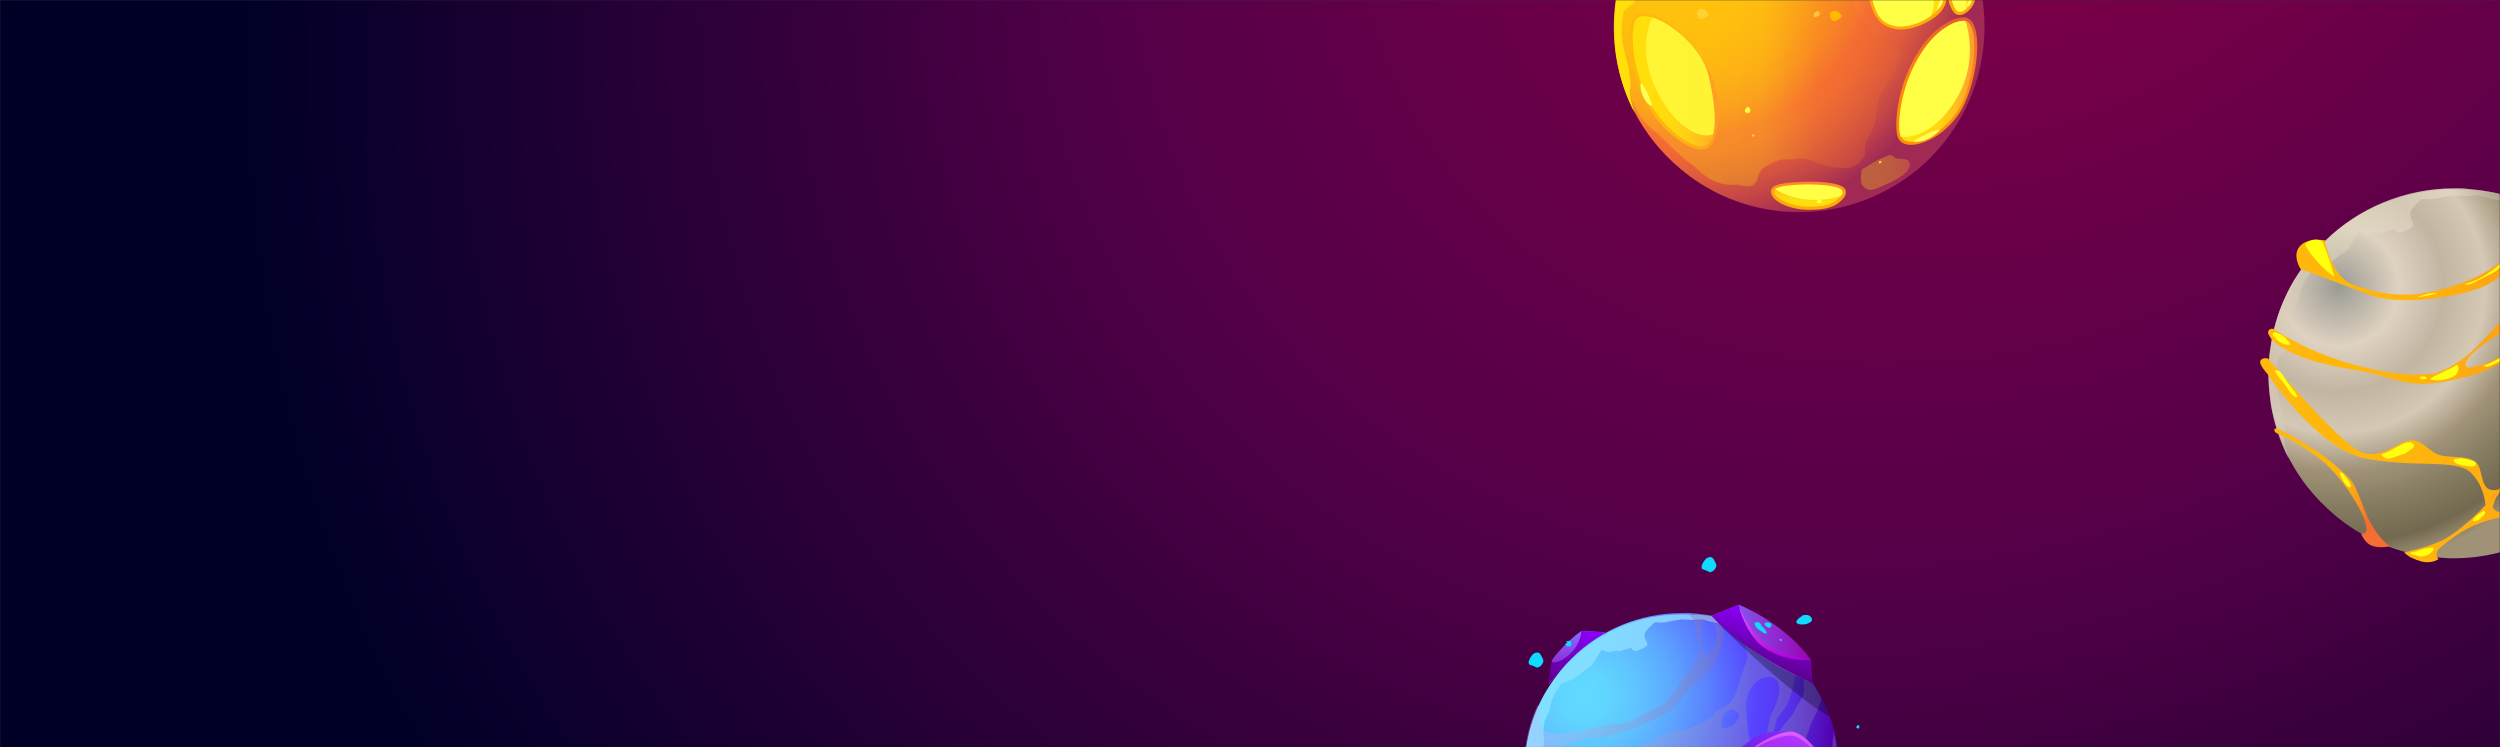 <svg width="1261" height="377" viewBox="0 0 1261 377" fill="none" xmlns="http://www.w3.org/2000/svg">
<rect x="0" y="0" width="1261" height="377" fill="#333333" stroke="none"/>
<mask id="mask0_34_10" style="mask-type:alpha" maskUnits="userSpaceOnUse" x="0" y="0" width="1261" height="377">
<rect width="1261" height="377" fill="white"/>
</mask>
<g mask="url(#mask0_34_10)">
<path d="M1261 -217H0V537H1261V-217Z" fill="url(#paint0_radial_34_10)"/>
<path fill-rule="evenodd" clip-rule="evenodd" d="M1001 13.5C1001 40.524 989.559 64.787 971.214 81.948C962.535 90.036 952.08 96.545 940.639 100.885C930.382 104.83 919.138 107 907.5 107C903.358 107 899.215 106.803 895.27 106.211C877.32 103.844 860.75 96.348 847.534 85.104C837.868 77.017 829.781 66.957 824.06 55.713C820.509 48.612 817.748 40.919 815.973 32.831C814.592 26.519 814 20.207 814 13.5C814 -5.042 819.326 -22.204 828.597 -36.603C832.542 -42.718 837.079 -48.439 842.405 -53.37C859.172 -69.743 882.251 -79.803 907.5 -79.803C909.473 -79.803 911.642 -79.803 913.615 -79.606C924.267 -79.014 934.327 -76.449 943.795 -72.504C945.373 -71.912 946.951 -71.123 948.53 -70.334C957.603 -65.995 965.888 -60.077 972.989 -52.976C990.348 -36.209 1001 -12.538 1001 13.5Z" fill="url(#paint1_radial_34_10)"/>
<path fill-rule="evenodd" clip-rule="evenodd" d="M858.186 75.439C850.295 75.439 835.896 63.998 828.992 49.401C820.509 31.056 820.312 11.725 824.455 8.174C825.638 7.188 827.216 6.596 829.189 6.596C830.372 6.596 831.95 6.793 833.331 7.188C843.194 10.147 857.002 23.757 862.92 37.565C868.64 50.979 867.062 61.631 865.287 68.14C864.103 74.255 860.75 75.439 858.186 75.439Z" fill="url(#paint2_linear_34_10)"/>
<path fill-rule="evenodd" clip-rule="evenodd" d="M864.104 67.746C863.117 71.494 861.342 73.861 858.186 73.861C851.479 73.861 837.277 63.209 830.57 48.612C821.89 30.267 822.482 12.119 825.638 9.358C827.216 7.977 829.978 7.78 833.134 8.766C843.194 11.725 858.383 24.546 861.539 37.96C864.498 49.204 865.879 61.039 864.104 67.746Z" fill="url(#paint3_linear_34_10)"/>
<path fill-rule="evenodd" clip-rule="evenodd" d="M831.753 0.481C830.767 0.481 829.781 0.087 829.189 -0.702C826.624 -3.661 830.372 -14.116 831.95 -17.864C834.515 -23.782 837.276 -26.938 839.643 -26.938C840.63 -26.938 841.419 -26.543 842.208 -25.951L842.602 -25.557C845.364 -22.795 846.745 -16.286 844.18 -11.157C842.208 -7.409 836.487 -0.9 832.542 0.087C832.542 0.481 832.148 0.481 831.753 0.481Z" fill="url(#paint4_linear_34_10)"/>
<path fill-rule="evenodd" clip-rule="evenodd" d="M963.916 73.072C960.76 73.072 958.393 71.888 957.406 69.521C955.434 65.181 956.42 49.204 962.732 35.198C972.003 14.289 985.022 8.766 990.348 8.766C990.743 8.766 991.137 8.766 991.335 8.766C991.532 8.766 991.729 8.766 991.926 8.963C993.307 9.358 994.688 10.541 995.477 12.316C999.225 20.009 997.055 38.946 990.94 52.163C985.614 64.59 972.398 73.072 963.916 73.072Z" fill="url(#paint5_linear_34_10)"/>
<path fill-rule="evenodd" clip-rule="evenodd" d="M989.756 51.768C982.26 67.943 962.337 76.031 958.984 68.929C957.209 65.379 957.998 50.19 964.31 35.987C973.778 14.881 986.797 9.949 991.334 10.541H991.531C998.041 12.316 997.055 35.79 989.756 51.768Z" fill="url(#paint6_linear_34_10)"/>
<path fill-rule="evenodd" clip-rule="evenodd" d="M988.376 7.582C987.586 7.582 986.995 7.385 986.403 6.991C982.458 4.623 979.893 -10.565 982.655 -15.3C983.444 -16.68 984.43 -17.075 985.022 -17.075C985.219 -17.075 985.614 -17.075 986.008 -17.075C990.348 -17.075 994.688 -11.946 996.266 -5.239C997.252 -0.505 995.28 3.44 992.912 5.412C991.532 6.793 989.954 7.582 988.376 7.582Z" fill="url(#paint7_linear_34_10)"/>
<path fill-rule="evenodd" clip-rule="evenodd" d="M991.926 4.229C990.348 5.807 988.573 6.399 987.389 5.61C984.233 3.834 981.866 -10.368 984.233 -14.511C984.628 -15.102 985.022 -15.497 985.417 -15.497C988.573 -16.089 993.11 -11.946 994.688 -4.845C995.477 -1.097 993.899 2.256 991.926 4.229Z" fill="url(#paint8_linear_34_10)"/>
<path fill-rule="evenodd" clip-rule="evenodd" d="M913.418 105.816C912.826 105.816 912.234 105.816 911.643 105.816C901.977 105.619 894.678 101.477 893.495 97.926C893.1 96.545 893.298 95.165 894.284 94.376C897.243 91.811 909.67 91.614 912.234 91.614C920.322 91.614 930.185 92.403 930.974 96.151C931.171 97.137 931.171 98.518 929.593 100.293C927.423 102.463 924.464 105.816 913.418 105.816Z" fill="url(#paint9_linear_34_10)"/>
<path fill-rule="evenodd" clip-rule="evenodd" d="M928.409 98.912C926.042 101.477 923.281 104.436 911.642 104.238C900.399 103.844 892.508 97.926 895.27 95.559C899.018 92.403 928.212 92.206 929.198 96.545C929.593 97.137 929.395 98.123 928.409 98.912Z" fill="url(#paint10_linear_34_10)"/>
<path fill-rule="evenodd" clip-rule="evenodd" d="M958.787 14.881C952.475 14.881 947.741 11.922 945.176 6.596C939.259 -6.423 939.259 -31.672 943.598 -41.732C944.782 -44.297 945.965 -45.874 947.543 -46.466C949.122 -47.058 950.7 -47.453 952.475 -47.453C957.998 -47.453 963.719 -43.705 969.045 -36.801C977.724 -25.36 983.839 -6.818 981.472 1.467C980.683 4.032 978.513 6.99 974.962 9.358C970.031 12.711 964.113 14.881 958.787 14.881Z" fill="url(#paint11_linear_34_10)"/>
<path fill-rule="evenodd" clip-rule="evenodd" d="M979.893 0.876C979.302 3.243 977.132 5.807 973.976 7.977C965.888 13.895 951.686 17.051 946.557 6.004C940.836 -6.62 940.836 -31.277 944.979 -41.14C945.768 -43.113 946.951 -44.494 948.135 -45.086C965.691 -52.384 983.247 -11.354 979.893 0.876Z" fill="url(#paint12_linear_34_10)"/>
<path fill-rule="evenodd" clip-rule="evenodd" d="M864.103 67.746C855.029 71.099 840.827 59.658 833.528 40.919C827.019 24.546 831.95 11.527 833.331 8.766C843.391 11.725 858.58 24.546 861.736 37.96C864.498 49.204 865.879 61.039 864.103 67.746Z" fill="#FFFF45"/>
<path fill-rule="evenodd" clip-rule="evenodd" d="M928.409 98.912C909.078 104.83 895.27 95.362 895.27 95.362C899.018 92.206 928.212 92.008 929.198 96.348C929.593 97.137 929.396 98.124 928.409 98.912Z" fill="#FFFF45"/>
<path fill-rule="evenodd" clip-rule="evenodd" d="M986.6 50.19C973.384 71.691 958.787 68.929 958.787 68.929C957.011 65.379 957.801 50.19 964.113 35.987C973.581 14.881 986.6 9.949 991.137 10.541H991.334C994.096 18.629 996.068 34.804 986.6 50.19Z" fill="#FFFF45"/>
<path fill-rule="evenodd" clip-rule="evenodd" d="M973.976 7.977C965.888 13.895 951.686 17.051 946.557 6.004C940.836 -6.62 940.836 -31.277 944.979 -41.14C948.529 -41.535 955.433 -40.351 963.126 -28.91C974.173 -13.13 977.723 -1.097 973.976 7.977Z" fill="#FFFF45"/>
<path fill-rule="evenodd" clip-rule="evenodd" d="M991.926 4.229C990.348 5.807 988.573 6.399 987.389 5.61C984.233 3.835 981.866 -10.368 984.233 -14.51C986.6 -13.13 990.348 -10.171 991.335 -4.845C991.729 -1.491 991.926 1.665 991.926 4.229Z" fill="#FFFF45"/>
<path opacity="0.3" fill-rule="evenodd" clip-rule="evenodd" d="M956.025 35.593C955.039 37.763 954.053 39.735 952.672 41.708C951.488 43.089 950.108 44.272 949.319 45.85C946.36 51.373 946.951 57.686 945.373 63.406C944.387 66.562 942.02 69.127 941.034 72.283C940.639 73.663 940.837 75.044 940.837 76.622C940.837 78.398 939.85 79.581 938.864 80.962C937.68 82.54 936.102 83.526 934.327 84.315C932.946 84.907 931.368 84.71 929.79 84.71C926.437 84.71 923.281 84.315 919.927 83.329C916.968 82.54 914.207 81.159 911.248 80.173C909.275 79.581 907.697 79.778 905.725 80.173C903.949 80.567 901.977 80.37 900.201 80.37C897.045 80.37 894.087 82.146 891.325 83.526C889.352 84.513 887.972 85.696 887.183 87.866C886.196 90.43 886.196 92.797 883.237 93.784C881.462 94.376 879.292 93.784 877.517 93.389C875.939 92.995 874.164 93.192 872.585 93.192C869.429 93.192 866.47 92.206 863.512 90.825C860.158 89.05 857.199 86.485 854.635 83.921C853.254 82.54 851.282 81.751 849.901 80.37C847.928 78.595 845.758 76.82 843.983 75.044C841.024 72.085 837.868 69.127 834.712 66.365C832.345 64.59 830.372 62.223 828.4 60.053C826.822 58.278 825.835 55.713 824.652 53.543C822.285 49.401 820.312 44.667 819.129 39.932C817.748 34.607 816.17 28.886 816.367 23.363C816.367 18.629 815.775 14.289 815.775 9.555C815.381 18.431 815.775 25.73 816.762 32.634C815.381 26.322 814.789 20.009 814.789 13.303C814.789 -5.239 820.115 -22.401 829.386 -36.801C833.331 -42.916 837.868 -48.636 843.194 -53.568C859.961 -69.94 883.04 -80 908.289 -80C910.262 -80 912.431 -80 914.404 -79.803C925.056 -79.211 935.116 -76.647 944.584 -72.701C946.952 -70.137 949.319 -67.178 951.094 -64.219C951.883 -63.036 952.277 -61.655 953.066 -60.471C953.658 -59.288 954.447 -58.894 954.25 -57.513C954.053 -56.724 953.658 -55.737 953.264 -54.948C952.277 -52.384 949.319 -50.609 947.149 -49.228C943.993 -47.255 940.442 -46.466 937.089 -44.691C934.919 -43.507 934.327 -42.521 932.749 -40.746C931.96 -39.76 930.974 -39.168 930.382 -38.181C928.607 -35.42 927.62 -31.475 927.818 -28.319C928.015 -22.006 932.946 -17.469 934.13 -11.552C935.116 -6.423 934.327 -0.9 936.102 4.032C937.878 9.752 942.809 14.289 947.543 17.642C949.516 19.023 951.291 20.207 953.066 21.785C954.645 23.363 956.814 24.152 957.998 26.125C958.984 29.281 957.209 32.634 956.025 35.593Z" fill="url(#paint13_linear_34_10)"/>
<path fill-rule="evenodd" clip-rule="evenodd" d="M948.53 -70.532C948.135 -70.532 947.938 -70.532 947.543 -70.334C946.557 -70.137 945.571 -70.334 944.584 -70.532C943.795 -70.729 943.401 -71.123 942.415 -71.123C941.231 -71.321 940.245 -71.715 939.061 -71.912C937.878 -72.11 936.891 -72.504 935.708 -72.899C934.722 -73.293 934.327 -73.096 933.538 -72.899C932.749 -72.701 932.157 -73.096 931.368 -73.293C930.579 -73.688 929.593 -73.688 928.804 -73.885C926.437 -74.28 924.07 -75.069 921.703 -75.66C920.322 -76.055 918.941 -76.055 917.363 -76.055C916.179 -76.055 915.193 -75.66 914.01 -75.66C913.221 -75.66 912.629 -75.858 911.84 -75.858C911.051 -76.055 910.262 -75.858 909.473 -75.858C908.289 -76.055 907.697 -76.252 906.514 -75.858C905.527 -75.66 904.936 -75.66 903.949 -75.463C902.963 -75.463 901.78 -75.069 900.793 -74.871C899.018 -74.477 897.045 -74.082 895.27 -74.082C894.087 -74.082 892.508 -74.477 891.522 -74.082C890.93 -73.885 890.536 -73.096 889.944 -72.701C888.958 -71.715 887.972 -70.926 887.183 -69.94C886.394 -68.954 885.604 -67.77 885.604 -66.389C885.604 -65.206 886.196 -63.825 886.788 -62.839C887.38 -61.655 887.577 -60.669 886.394 -59.88C885.013 -58.894 883.237 -58.105 881.659 -57.513C880.476 -57.118 879.489 -56.921 878.7 -57.71C878.306 -57.907 878.109 -58.499 877.714 -58.894C877.32 -59.091 876.728 -58.894 876.333 -58.696C875.15 -58.302 873.966 -57.907 872.783 -57.71C871.994 -57.513 871.402 -57.118 870.613 -57.118C869.824 -56.921 869.232 -57.513 868.246 -57.315C867.062 -57.118 865.681 -56.526 864.498 -56.526C863.512 -56.526 862.328 -56.921 861.539 -57.315C861.145 -57.513 860.947 -57.907 860.356 -57.71C859.961 -57.71 859.369 -57.118 859.172 -56.724C858.777 -56.329 858.777 -55.737 858.383 -55.343C857.988 -54.751 857.791 -54.357 857.397 -53.765C856.805 -52.779 856.213 -51.792 855.621 -50.806C855.227 -50.214 854.832 -49.228 854.241 -48.636C854.043 -48.242 853.452 -48.044 853.057 -47.847C852.071 -47.255 851.084 -46.466 850.098 -45.874C848.323 -44.494 846.548 -42.916 844.772 -41.535C843.391 -40.548 841.419 -39.957 839.841 -39.168C838.854 -38.773 837.868 -38.379 836.882 -37.984C836.487 -37.787 835.896 -37.787 835.698 -37.392C835.304 -36.998 835.107 -36.603 834.909 -36.012C834.12 -35.025 833.134 -33.842 832.542 -32.658C832.148 -31.869 831.95 -31.277 831.556 -30.488C831.161 -29.502 830.57 -28.516 830.372 -27.332C829.583 -25.163 829.583 -22.795 828.597 -20.625C828.203 -19.442 827.414 -18.259 826.822 -17.075C825.835 -15.102 825.638 -12.735 825.441 -10.565C825.244 -9.382 825.441 -7.804 825.638 -6.62C825.835 -5.239 825.835 -3.859 825.835 -2.478C825.835 -1.097 824.849 0.481 824.06 1.467C823.271 2.454 821.89 2.848 820.904 3.834C820.115 4.623 819.129 5.412 818.734 6.596C818.537 6.99 818.734 7.582 818.734 8.174C818.537 9.358 818.142 10.344 818.142 11.527C817.945 12.908 817.945 14.289 817.945 15.867C817.945 16.656 817.945 17.248 817.945 18.037C817.945 18.826 818.142 19.418 818.34 20.009C818.34 20.404 818.34 20.996 818.34 21.39C818.34 21.982 818.734 22.574 818.734 22.968C819.129 24.349 819.326 25.533 819.523 26.913C819.721 28.097 820.312 29.281 820.51 30.464C821.101 32.042 821.299 33.62 821.693 35.396C821.89 36.579 821.89 37.96 822.088 39.144C822.285 40.13 822.482 41.116 822.482 42.102C822.482 43.68 822.088 45.061 822.088 46.639C822.088 49.204 823.074 51.768 823.666 54.332C823.863 55.121 824.06 55.713 824.257 56.502C817.748 43.878 814.197 29.478 814.197 14.289C814.197 -4.253 819.523 -21.415 828.794 -35.814C832.739 -41.929 837.276 -47.65 842.602 -52.581C859.369 -68.954 882.448 -79.014 907.697 -79.014C909.67 -79.014 911.84 -79.014 913.812 -78.817C926.042 -78.817 937.878 -75.66 948.53 -70.532Z" fill="url(#paint14_linear_34_10)"/>
<path opacity="0.3" fill-rule="evenodd" clip-rule="evenodd" d="M940.442 84.71C942.217 83.526 943.992 82.54 945.965 81.356C947.938 80.173 949.91 79.581 952.08 78.595C953.658 78.003 953.855 78.003 955.039 78.989C956.222 79.976 957.603 80.173 958.984 80.173C960.957 80.173 963.126 80.37 963.324 82.935C963.521 86.485 958.392 89.444 955.828 90.825C953.855 92.008 951.685 92.797 949.516 93.784C947.74 94.573 945.768 95.559 943.795 95.756C942.02 95.954 941.034 95.165 939.85 93.981C938.469 92.403 938.666 91.022 938.666 89.247C938.666 86.88 938.666 85.302 940.442 84.71Z" fill="url(#paint15_linear_34_10)"/>
<path fill-rule="evenodd" clip-rule="evenodd" d="M916.771 101.082C916.574 101.477 916.179 101.674 916.377 102.069C916.574 102.266 916.968 102.463 917.166 102.463C917.56 102.66 918.349 102.463 918.744 102.266C919.138 102.069 918.941 101.674 918.744 101.28C918.349 100.688 917.758 100.491 917.166 100.885L916.771 101.082Z" fill="#FFFF45"/>
<path fill-rule="evenodd" clip-rule="evenodd" d="M880.081 56.502C880.673 56.7 881.067 56.897 881.659 57.094C881.857 56.897 882.054 56.897 882.251 56.897C882.448 56.7 882.646 56.305 882.843 56.108C883.04 55.713 882.843 55.319 882.646 54.924C882.448 54.727 882.448 54.332 882.251 54.135C882.054 53.938 881.462 53.938 881.265 54.135C880.87 54.332 880.673 54.53 880.476 54.924C880.278 55.121 880.081 55.713 880.081 55.91C880.081 56.305 880.278 56.7 880.673 56.897L880.081 56.502Z" fill="#FFFF45"/>
<path fill-rule="evenodd" clip-rule="evenodd" d="M883.632 69.127C884.224 68.929 884.815 68.732 885.21 68.14C884.815 67.943 883.829 67.351 883.632 68.14V69.127Z" fill="#FFC445"/>
<path fill-rule="evenodd" clip-rule="evenodd" d="M947.741 82.54C948.332 82.343 948.924 82.146 949.319 81.554C948.924 81.357 947.938 80.765 947.741 81.554V82.54Z" fill="#FFC445"/>
<path fill-rule="evenodd" clip-rule="evenodd" d="M914.799 7.188C915.39 6.399 916.179 5.215 917.363 5.807C917.955 6.201 918.152 7.385 917.56 7.78C916.968 8.174 916.574 8.371 915.785 8.569C915.39 8.766 914.601 8.371 914.799 7.582V7.188V7.188Z" fill="#FFC445"/>
<path fill-rule="evenodd" clip-rule="evenodd" d="M856.016 6.991C856.213 7.78 856.41 8.766 857.199 9.358C857.988 9.949 858.975 9.752 859.567 9.16C860.158 8.766 860.75 8.371 861.145 8.174C861.539 7.977 861.736 7.977 861.736 7.385C861.736 6.793 861.342 6.202 860.947 5.807C860.553 5.413 859.961 4.821 859.369 4.623C858.186 4.229 856.016 4.623 856.016 6.202V6.991Z" fill="#FFD32F"/>
<path fill-rule="evenodd" clip-rule="evenodd" d="M923.083 7.977C923.281 8.766 923.478 9.752 924.267 10.344C925.056 10.936 926.042 10.739 926.634 10.147C927.226 9.752 927.818 9.358 928.212 9.16C928.607 8.963 928.804 8.963 928.804 8.371C928.804 7.78 928.409 7.188 928.015 6.793C927.62 6.399 927.028 5.807 926.437 5.61C925.253 5.215 923.083 5.61 923.083 7.188V7.977Z" fill="#FFBA00"/>
<path fill-rule="evenodd" clip-rule="evenodd" d="M827.611 41.708C827.611 41.708 826.822 45.061 829.189 49.401C831.556 53.74 833.331 53.346 833.331 53.346C833.331 53.346 831.161 45.456 827.611 41.708Z" fill="#FFFF59"/>
<path fill-rule="evenodd" clip-rule="evenodd" d="M980.091 -4.253C980.091 -4.253 977.329 3.637 976.935 4.821C976.935 4.623 981.275 3.44 980.091 -4.253Z" fill="#FFFF59"/>
<path fill-rule="evenodd" clip-rule="evenodd" d="M994.885 -1.886C994.885 -1.886 992.913 -0.505 991.926 3.243C991.926 3.243 994.294 4.426 994.885 -1.886Z" fill="#FFFF59"/>
<path fill-rule="evenodd" clip-rule="evenodd" d="M964.705 71.494C964.705 71.494 973.581 65.773 978.71 65.379C978.71 65.379 972.792 72.48 964.705 71.494Z" fill="#FFFF59"/>
<path fill-rule="evenodd" clip-rule="evenodd" d="M781.202 345.665C781.202 345.665 782.205 337.308 782.874 332.795C782.874 332.795 788.557 324.772 797.582 318.254L809.616 318.922C809.616 318.922 785.214 338.478 781.202 345.665Z" fill="url(#paint16_linear_34_10)"/>
<path fill-rule="evenodd" clip-rule="evenodd" d="M797.582 318.254C797.582 318.254 797.582 324.939 791.398 330.288C785.214 335.636 782.54 333.798 782.54 333.798L781.036 344.495L809.449 318.922L797.582 318.254Z" fill="url(#paint17_linear_34_10)"/>
<path fill-rule="evenodd" clip-rule="evenodd" d="M927.28 388.285C927.28 395.806 926.277 403.327 924.271 410.18C920.26 424.219 912.404 436.588 902.042 446.282C894.688 453.134 885.83 458.65 876.136 462.327C867.444 465.67 857.917 467.508 848.056 467.508C846.719 467.508 845.215 467.508 843.878 467.341C841.872 467.174 839.699 467.007 837.694 466.84C822.484 464.834 808.445 458.483 797.246 448.956C793.068 445.446 789.224 441.435 785.714 437.089C783.207 433.746 780.867 430.403 778.861 426.726C778.36 425.891 777.858 424.888 777.357 424.052C777.357 424.052 777.357 424.052 777.357 423.885C776.855 422.882 776.354 422.047 776.02 421.044C774.683 418.035 773.513 414.86 772.51 411.684C771.841 409.344 771.173 407.004 770.671 404.664C770.337 402.993 770.003 401.321 769.836 399.483C769.334 395.806 769 392.129 769 388.285C769 386.112 769 383.939 769.334 381.766C769.501 380.429 769.669 379.092 769.836 377.755C770.839 369.899 773.011 362.545 776.187 355.693C777.691 352.35 779.53 349.007 781.535 345.999C784.878 340.817 788.722 335.97 793.235 331.625C807.442 317.752 826.997 309.228 848.391 309.228C849.226 309.228 850.062 309.228 850.898 309.228C851.733 309.228 852.736 309.228 853.572 309.395C858.085 309.73 862.597 310.398 866.943 311.401C869.45 312.07 871.957 312.738 874.297 313.574C875.968 314.075 877.473 314.744 879.144 315.412C880.314 315.914 881.484 316.415 882.654 316.917C882.821 317.084 882.988 317.084 883.322 317.251C891.011 320.928 898.031 325.942 904.048 331.959C904.883 332.795 905.719 333.63 906.555 334.633C907.056 335.302 907.725 335.803 908.226 336.472C909.229 337.475 910.065 338.645 910.9 339.647C914.076 343.659 916.75 348.004 919.09 352.517C921.764 357.865 923.937 363.548 925.441 369.398C926.444 375.248 927.28 381.599 927.28 388.285Z" fill="url(#paint18_radial_34_10)"/>
<path fill-rule="evenodd" clip-rule="evenodd" d="M882.821 317.084C882.487 317.084 882.32 317.084 881.985 317.251C881.15 317.418 880.314 317.251 879.478 317.084C878.81 316.917 878.475 316.583 877.64 316.583C876.637 316.415 875.801 316.081 874.798 315.914C873.796 315.747 872.96 315.413 871.957 315.078C871.121 314.744 870.787 314.911 870.119 315.078C869.45 315.246 868.949 314.911 868.28 314.744C867.611 314.41 866.776 314.41 866.107 314.243C864.102 313.908 862.096 313.24 860.09 312.738C858.92 312.404 857.75 312.404 856.413 312.404C855.41 312.404 854.575 312.738 853.572 312.738C852.903 312.738 852.402 312.571 851.733 312.571C851.065 312.404 850.396 312.571 849.728 312.571C848.725 312.404 848.223 312.237 847.221 312.571C846.385 312.738 845.884 312.738 845.048 312.906C844.212 312.906 843.209 313.24 842.374 313.407C840.869 313.741 839.198 314.076 837.694 314.076C836.691 314.076 835.354 313.741 834.518 314.076C834.017 314.243 833.682 314.911 833.181 315.246C832.345 316.081 831.51 316.75 830.841 317.585C830.173 318.421 829.504 319.424 829.504 320.594C829.504 321.597 830.005 322.767 830.507 323.602C831.008 324.605 831.175 325.441 830.173 326.109C829.003 326.945 827.498 327.614 826.161 328.115C825.158 328.449 824.323 328.617 823.654 327.948C823.32 327.781 823.153 327.279 822.818 326.945C822.484 326.778 821.983 326.945 821.649 327.112C820.646 327.447 819.643 327.781 818.64 327.948C817.971 328.115 817.47 328.449 816.801 328.449C816.133 328.617 815.632 328.115 814.796 328.282C813.793 328.449 812.623 328.951 811.62 328.951C810.785 328.951 809.782 328.617 809.113 328.282C808.779 328.115 808.612 327.781 808.11 327.948C807.776 327.948 807.275 328.449 807.107 328.784C806.773 329.118 806.773 329.619 806.439 329.954C806.105 330.455 805.938 330.789 805.603 331.291C805.102 332.126 804.6 332.962 804.099 333.798C803.765 334.299 803.43 335.135 802.929 335.636C802.762 335.971 802.26 336.138 801.926 336.305C801.09 336.806 800.255 337.475 799.419 337.976C797.915 339.146 796.411 340.483 794.906 341.653C793.736 342.489 792.065 342.99 790.728 343.659C789.892 343.993 789.057 344.328 788.221 344.662C787.887 344.829 787.385 344.829 787.218 345.163C786.884 345.498 786.717 345.832 786.55 346.333C785.881 347.169 785.045 348.172 784.544 349.175C784.21 349.843 784.042 350.345 783.708 351.013C783.374 351.849 782.872 352.684 782.705 353.687C782.037 355.526 782.037 357.531 781.201 359.37C780.867 360.373 780.198 361.376 779.697 362.378C778.861 364.05 778.694 366.056 778.527 367.894C778.36 368.897 778.527 370.234 778.694 371.237C778.861 372.407 778.861 373.577 778.861 374.747C778.861 375.917 778.025 377.254 777.357 378.089C776.688 378.925 775.518 379.259 774.683 380.095C774.014 380.764 773.178 381.432 772.844 382.435C772.677 382.769 772.844 383.271 772.844 383.772C772.677 384.775 772.343 385.611 772.343 386.613C772.176 387.783 772.176 388.953 772.176 390.291C772.176 390.959 772.176 391.461 772.176 392.129C772.176 392.798 772.343 393.299 772.51 393.8C772.51 394.135 772.51 394.636 772.51 394.97C772.51 395.472 772.844 395.973 772.844 396.308C773.178 397.477 773.346 398.48 773.513 399.65C773.68 400.653 774.181 401.656 774.348 402.659C774.85 403.996 775.017 405.333 775.351 406.837C775.518 407.84 775.518 409.01 775.686 410.013C775.853 410.849 776.02 411.684 776.02 412.52C776.02 413.857 775.686 415.027 775.686 416.364C775.686 418.537 776.521 420.71 777.023 422.882C777.19 423.551 777.357 424.052 777.524 424.721C772.008 414.024 769 401.823 769 388.953C769 373.242 773.513 358.701 781.368 346.5C784.711 341.319 788.555 336.472 793.068 332.294C807.275 318.421 826.83 309.897 848.223 309.897C849.895 309.897 851.733 309.897 853.405 310.064C863.767 309.897 873.796 312.571 882.821 317.084Z" fill="url(#paint19_linear_34_10)"/>
<path opacity="0.4" fill-rule="evenodd" clip-rule="evenodd" d="M866.444 311.234C862.098 310.231 857.752 309.563 853.073 309.228C852.237 309.228 851.234 309.061 850.398 309.061C852.237 310.064 854.075 311.903 854.41 313.908C855.078 317.251 856.248 320.26 856.75 323.435C857.418 326.611 857.251 330.622 855.747 333.464C854.911 335.302 853.741 336.806 852.237 338.311C851.234 339.313 850.231 339.982 849.563 341.319C848.894 342.656 848.058 343.826 847.223 344.996C846.053 346.835 844.716 348.673 843.211 350.344C842.71 351.013 842.209 351.347 841.707 352.016C841.206 352.852 840.871 353.687 840.203 354.356C838.699 355.86 836.526 356.863 834.687 357.531C832.18 358.534 830.007 359.537 827.668 360.874C824.325 362.713 821.483 364.885 817.639 365.053C816.302 365.053 814.965 364.885 813.628 365.053C811.957 365.22 810.452 365.888 808.948 366.223C807.611 366.557 806.107 366.724 804.77 367.058C802.43 367.393 800.591 368.228 798.418 368.73C795.577 369.398 792.569 369.231 789.56 369.732C786.886 370.067 784.713 370.401 782.039 369.732C778.028 368.73 775.855 366.891 776.69 362.546C777.192 359.704 777.025 357.531 775.688 355.526C772.512 362.378 770.339 369.9 769.336 377.588C771.175 378.424 773.348 378.758 775.186 378.925C781.036 379.594 787.387 376.919 792.736 374.914C795.41 373.911 798.251 372.407 801.26 372.072C804.435 371.738 807.11 372.072 810.285 371.404C820.982 368.73 831.512 365.053 841.206 359.37C845.217 357.03 846.888 353.687 849.73 350.344C852.07 347.336 854.911 344.996 857.752 342.489C860.594 339.982 863.101 337.642 864.772 334.299C866.611 330.789 868.115 326.778 868.951 322.934C869.786 318.588 868.616 314.577 866.444 311.234ZM865.942 321.931C865.775 322.767 865.608 323.769 865.441 324.605C864.772 326.778 863.435 328.951 861.429 329.954C860.594 330.455 859.257 330.121 858.755 329.285C858.421 328.784 858.421 328.115 858.421 327.614C858.254 326.444 858.087 325.441 858.087 324.271C858.087 321.597 858.087 318.922 857.752 316.248C858.087 317.753 857.752 313.908 860.092 312.906C861.262 312.404 862.934 312.906 863.769 313.741C864.772 314.911 865.107 316.75 865.441 318.087C865.775 319.591 866.109 320.594 865.942 321.931Z" fill="url(#paint20_linear_34_10)"/>
<path opacity="0.4" fill-rule="evenodd" clip-rule="evenodd" d="M854.407 448.454C854.24 448.454 853.906 448.622 853.739 448.622L855.243 448.789C855.243 448.622 854.909 448.454 854.407 448.454ZM854.407 448.454C854.24 448.454 853.906 448.622 853.739 448.622L855.243 448.789C855.243 448.622 854.909 448.454 854.407 448.454ZM924.94 369.064C924.94 371.069 924.271 373.242 924.271 375.248C924.271 378.089 923.77 380.262 923.101 382.936C922.6 384.775 921.597 386.112 921.096 387.95C920.427 389.956 919.424 391.795 918.421 393.633C916.416 397.31 914.243 401.154 913.407 405.333C912.572 409.177 912.404 412.353 910.566 415.862C908.727 419.205 906.053 422.047 904.047 425.389C903.212 426.894 902.543 426.894 901.039 427.896C899.535 429.066 898.03 430.738 896.526 431.908C893.351 434.415 890.342 436.253 886.331 437.758C883.824 438.76 881.484 439.429 878.81 439.763C877.138 440.097 875.467 439.763 873.795 440.097C871.121 440.599 868.614 441.267 865.94 442.103C861.762 443.44 857.416 444.276 853.237 445.613C850.229 446.449 847.388 447.117 844.379 447.619C842.541 447.953 841.036 448.956 839.198 448.622C837.359 448.287 835.521 447.619 833.682 446.95C831.342 446.282 829.337 446.114 826.83 446.114C823.487 446.114 819.476 446.616 815.966 445.947C812.121 445.279 808.444 444.109 804.6 443.44C802.26 442.939 800.589 441.936 798.416 441.1C796.41 440.097 794.405 439.93 792.232 439.262C790.059 438.593 787.886 437.59 785.714 437.089C789.056 441.435 792.901 445.446 797.246 448.956C808.444 458.483 822.317 464.834 837.694 466.84C839.699 467.007 841.705 467.341 843.878 467.341C848.39 466.338 852.736 465.001 857.249 463.664C864.77 461.324 871.288 456.811 878.81 454.638C881.651 453.803 884.158 452.967 886.665 451.63C888.671 450.627 890.676 450.46 892.515 449.624C899.535 446.616 904.716 439.93 907.892 433.245C909.229 430.236 910.566 426.894 913.24 424.554C914.243 423.551 915.58 422.882 916.416 421.712C917.418 420.542 918.087 419.205 919.09 417.868C920.761 415.695 922.265 413.355 923.77 411.183C923.937 410.848 924.104 410.681 924.271 410.347C926.277 403.327 927.28 395.973 927.28 388.452C927.28 381.599 926.444 375.248 924.94 369.064ZM852.235 448.956C852.569 448.789 852.903 448.454 853.237 448.287C853.572 448.12 854.073 448.287 854.407 448.454C855.076 448.287 855.577 448.287 856.079 448.622C856.413 448.789 856.914 449.123 857.082 449.457C857.249 449.792 857.082 449.959 856.747 450.293C856.413 450.627 856.246 450.627 855.745 450.627C854.909 450.794 854.073 450.961 853.07 450.794C852.569 450.794 851.733 450.627 851.399 450.293C851.399 449.624 851.9 449.29 852.235 448.956ZM857.416 459.318C856.915 459.987 856.413 460.655 855.745 460.99C855.076 461.491 854.407 461.658 853.906 462.16C852.235 462.995 850.563 463.998 848.892 464.5C848.223 464.667 847.388 464.667 846.719 464.667C845.883 464.834 844.881 464.834 844.045 464.834C843.042 464.834 841.872 465.001 840.869 465.168C839.866 465.168 838.696 465.335 837.694 465.335C835.855 465.502 834.351 465.168 832.679 464.5C831.175 463.998 829.671 463.163 828.334 462.327C827.331 461.658 826.495 460.823 825.827 459.987C824.991 459.318 824.49 458.483 823.988 457.48C823.821 457.146 823.654 456.811 823.821 456.31C823.821 456.143 823.988 455.976 823.988 455.976C824.323 455.808 824.657 455.474 824.824 455.474C825.325 455.14 825.994 455.14 826.663 454.973C828.167 454.806 829.671 454.973 831.175 455.14C832.011 455.14 832.847 455.307 833.682 455.14C834.852 454.973 836.022 454.639 837.025 454.304C839.699 453.636 842.374 452.967 845.048 452.8C847.722 452.466 850.73 452.131 853.405 452.633C854.407 452.8 855.745 453.134 856.58 453.636C857.249 454.137 857.75 454.806 858.084 455.474C858.586 456.811 858.252 458.148 857.416 459.318ZM878.475 452.466C877.974 452.967 877.305 453.301 876.637 453.803C875.801 454.471 874.965 454.806 874.13 455.307C873.461 455.808 872.625 456.143 871.957 456.477C871.121 456.811 870.453 457.146 869.617 457.647C868.781 457.981 867.946 458.316 867.11 458.65C866.441 458.817 865.773 459.151 865.104 458.984C864.603 458.817 863.934 458.65 863.6 458.316C862.931 457.647 863.099 456.978 863.266 456.644C863.266 456.143 863.099 455.307 863.266 454.638C863.433 454.304 863.767 453.803 863.934 453.469C864.603 452.131 865.606 451.296 866.609 450.293C867.444 449.457 868.447 448.789 869.617 448.287C870.954 447.786 872.625 447.619 873.963 447.452C875.467 447.284 878.141 447.117 878.977 448.956C879.478 450.126 879.311 451.296 878.475 452.466ZM855.41 448.622C855.243 448.622 854.909 448.454 854.575 448.287C854.407 448.287 854.073 448.454 853.906 448.454L855.41 448.622Z" fill="url(#paint21_linear_34_10)"/>
<path opacity="0.4" fill-rule="evenodd" clip-rule="evenodd" d="M918.589 352.183V352.517C918.422 354.69 917.587 356.194 916.751 358.2C916.082 359.871 915.414 361.208 914.578 362.712C913.241 365.219 912.572 367.559 911.57 370.401C909.898 374.579 909.23 379.092 906.723 382.936C904.55 386.446 903.881 390.624 902.21 394.301C900.204 398.48 897.029 401.321 893.686 404.33C892.182 405.667 890.844 407.338 889.507 408.842C888.003 410.347 887 412.352 885.162 413.689C881.485 416.364 877.306 418.704 873.629 421.545C871.456 423.216 869.952 425.556 867.445 426.893C865.105 428.398 862.431 429.4 860.091 430.738C857.918 432.075 855.745 433.412 853.406 434.415C850.731 435.417 848.559 435.083 845.717 435.25C842.709 435.417 839.533 436.253 836.692 437.256C834.352 438.092 832.346 438.927 829.839 438.092C828.168 437.59 826.831 436.42 825.159 436.086C821.148 435.25 816.802 436.086 812.791 435.919C809.615 435.752 806.273 435.083 803.097 434.415C800.088 433.913 797.581 431.74 794.74 430.905C791.063 429.902 786.885 430.738 783.542 429.4C782.038 428.899 780.7 427.729 779.53 426.893C779.196 426.726 779.029 426.559 778.695 426.392C778.193 425.556 777.692 424.553 777.191 423.718C778.026 424.052 778.862 424.386 779.698 424.888C784.21 427.06 789.893 426.726 794.74 427.562C800.256 428.565 805.771 429.902 811.287 430.57C813.627 430.905 815.799 430.738 818.139 430.57C821.315 430.236 824.491 430.236 827.666 429.735C833.015 428.732 838.363 426.225 843.879 426.893C844.881 427.061 846.051 427.562 847.054 427.562C848.559 427.562 849.729 426.225 850.898 425.389C853.071 424.052 855.411 424.219 857.417 422.381C859.255 420.542 861.428 419.372 863.768 418.202C869.785 415.194 874.632 410.18 879.479 405.333C883.49 401.321 887.335 397.143 890.009 392.296C892.683 387.449 892.182 381.599 894.187 376.585C895.691 372.908 896.861 369.565 899.201 366.389C900.371 364.885 901.708 363.548 902.878 362.044C904.215 360.54 904.884 358.868 905.887 357.03C906.89 355.024 908.394 353.353 909.23 351.18C910.065 349.174 909.898 347.503 909.898 345.33C909.898 343.157 909.898 340.817 909.898 338.477C913.408 343.324 916.249 347.67 918.589 352.183Z" fill="url(#paint22_linear_34_10)"/>
<path opacity="0.4" fill-rule="evenodd" clip-rule="evenodd" d="M906.053 334.299C905.218 333.463 904.382 332.461 903.546 331.625C897.529 325.608 890.509 320.761 882.821 316.917C882.654 316.75 882.487 316.75 882.152 316.583C880.983 316.081 879.813 315.58 878.643 315.078C876.971 314.41 875.467 313.741 873.796 313.24C874.297 313.574 874.966 313.908 875.133 313.908C876.136 314.41 876.971 314.744 877.64 315.58C878.308 316.415 878.643 317.084 878.643 318.254C878.643 319.257 878.81 320.427 878.977 321.43C879.144 322.432 879.645 323.268 879.813 324.271C879.98 324.772 879.98 325.274 880.147 325.942C880.481 327.279 880.983 328.616 881.317 329.954C881.818 332.461 880.481 334.466 879.645 336.639C878.308 340.149 877.473 343.659 876.303 347.336C875.467 350.177 873.963 353.019 871.79 355.191C869.617 357.197 866.441 357.698 864.603 359.871C862.932 361.877 860.926 363.715 858.586 364.718C855.912 366.055 852.903 367.058 850.062 367.894C848.056 368.562 845.884 368.562 843.711 369.064C841.037 369.732 838.697 371.07 836.357 372.072C833.682 373.242 831.342 374.579 828.668 375.749C825.994 376.919 823.654 378.424 820.98 379.426C819.643 379.928 818.306 380.262 817.136 380.596C814.462 381.599 811.954 383.271 809.113 383.605C808.11 383.772 807.107 383.939 806.105 383.939C805.269 383.939 804.6 384.106 803.932 384.273C801.425 385.276 799.921 387.95 797.079 388.118C794.405 388.118 791.898 387.95 789.391 388.285C788.054 388.452 786.884 388.285 785.714 388.452C785.38 388.452 784.878 388.619 784.544 388.452C784.21 388.285 783.708 387.95 783.207 387.616C782.204 387.115 781.368 386.446 780.533 385.778C778.861 384.441 776.688 385.276 774.85 384.775C774.348 384.608 773.513 384.775 773.011 384.441C771.841 383.772 770.337 382.268 769.334 381.432C769.167 383.605 769 385.778 769 387.95C769 391.795 769.334 395.472 769.836 399.149C770.003 400.82 770.337 402.492 770.671 404.33C771.173 406.67 771.841 409.177 772.51 411.35C773.513 414.525 774.683 417.701 776.02 420.71C778.193 421.044 780.365 421.378 782.538 421.044C785.714 420.542 788.722 420.041 791.898 420.208C794.906 420.375 797.581 421.378 800.422 421.88C803.598 422.381 806.94 422.882 810.283 423.049C813.292 423.217 816.3 423.551 819.141 423.885C821.314 424.219 823.654 424.554 825.827 424.721C831.677 425.055 837.359 423.551 843.042 423.049C845.884 422.715 848.725 422.047 851.566 421.378C853.238 421.044 854.909 420.542 856.413 419.54C858.419 418.202 859.756 416.364 861.427 414.86C863.433 413.188 865.439 411.517 867.444 410.013C869.116 408.676 870.787 407.171 872.626 406.001C873.963 405.166 875.467 404.163 876.804 403.16C879.311 401.154 881.484 398.814 883.657 396.307C886.665 392.797 887.835 387.95 889.005 383.605C890.175 379.594 890.844 375.749 893.016 372.072C894.019 370.401 894.855 368.395 895.356 366.39C895.691 365.22 895.858 363.715 896.359 362.545C897.195 360.707 899.033 359.203 900.036 357.531C900.872 356.194 901.875 354.857 902.376 353.186C903.546 350.177 904.382 347.169 904.883 343.826C905.218 341.486 906.053 339.146 906.722 336.806C906.889 336.472 906.889 335.971 907.056 335.636C907.056 335.469 906.555 334.801 906.053 334.299ZM802.929 388.452C803.096 388.118 806.105 386.948 806.439 386.781C806.439 386.781 806.439 386.781 806.272 386.781L804.266 387.616C806.439 386.948 810.283 389.12 808.445 391.46C807.943 392.129 806.439 392.463 805.603 392.63C804.768 392.797 804.266 392.463 803.765 391.795C803.263 391.126 802.929 390.123 802.929 389.288C802.929 389.12 802.929 388.619 802.929 388.452ZM779.363 409.678C777.023 409.01 775.518 408.174 774.181 406.169C773.178 404.831 772.51 403.661 772.176 402.157C772.008 400.82 771.507 399.817 771.841 398.48C772.008 397.477 772.51 396.307 773.011 395.472C773.513 394.469 774.348 393.299 774.348 392.965C776.688 392.797 778.861 392.63 781.034 392.63C783.541 392.63 786.215 392.965 788.722 392.965C789.892 392.965 791.062 392.965 792.232 392.797C793.402 392.63 794.405 392.296 795.575 392.129C797.581 391.795 799.419 391.628 801.258 392.463C802.595 393.132 803.263 394.803 803.932 396.14C804.266 396.976 804.6 397.477 804.6 398.48C804.6 399.65 804.6 400.653 804.433 401.656C804.433 401.99 804.266 402.492 804.266 402.826C802.595 406.336 798.249 407.506 794.906 408.843C789.892 410.848 784.377 411.016 779.363 409.678ZM814.963 417.367C813.96 420.041 809.615 420.877 807.107 421.044C805.938 421.044 804.433 420.877 803.263 420.208C802.595 419.874 802.093 419.205 801.592 418.537C801.258 418.035 800.756 417.2 799.419 417.534C799.753 416.03 800.088 414.693 800.756 413.355C801.258 412.687 801.926 412.186 802.595 411.517C803.765 410.514 805.102 409.511 806.439 408.843C808.612 407.673 810.952 408.508 812.957 409.511C814.462 410.18 815.464 411.183 815.799 412.687C816.3 414.525 815.632 415.695 814.963 417.367ZM844.379 416.865C843.544 418.704 842.374 419.205 840.702 420.208C838.697 421.211 836.022 422.047 833.85 422.047C832.68 422.047 831.51 421.545 830.507 421.044C829.838 420.71 829.003 420.542 828.501 420.041C826.997 418.537 826.663 416.531 827.665 416.865C826.997 415.528 826.663 414.191 826.496 412.854C826.83 412.687 826.997 412.353 826.997 412.018C827.833 410.514 829.337 409.177 831.008 408.341C833.682 406.837 837.192 406.503 840.201 407.84C841.538 408.341 842.374 409.01 843.209 410.013C843.711 410.514 844.212 410.848 844.714 411.517C845.215 412.854 844.881 415.361 844.379 416.865ZM853.238 416.531C852.736 416.865 851.9 417.534 851.399 417.534C850.898 417.367 850.062 416.531 850.062 415.863L849.728 415.528C850.396 414.358 851.065 413.355 851.733 412.186C852.736 412.687 853.739 412.52 854.408 413.69C855.243 414.86 854.073 415.863 853.238 416.531ZM875.801 363.883C874.966 365.053 873.796 366.223 872.458 366.724C870.787 367.393 868.447 368.061 868.28 365.387C868.28 363.883 868.447 362.713 869.116 361.376C870.119 359.37 870.954 358.868 872.96 357.866C873.628 357.866 874.464 358.2 874.966 358.367C875.968 358.701 876.971 359.704 877.138 360.874C877.305 362.044 876.47 363.047 875.801 363.883ZM896.694 352.684C895.858 355.359 894.688 357.866 893.518 360.206C892.181 363.214 892.014 366.39 891.178 369.565C890.844 371.404 889.841 373.409 888.169 374.078C887.334 374.412 886.665 374.245 885.83 374.245C884.994 374.245 883.657 374.579 883.657 375.248C883.155 373.911 882.487 372.24 882.152 370.902C881.818 369.398 881.651 367.727 881.484 366.055C881.15 364.384 881.15 362.713 880.983 361.041C880.815 359.537 880.481 357.866 880.481 356.361C880.481 351.18 883.49 344.662 888.337 342.322C889.841 341.653 891.345 341.319 893.016 341.486C894.855 341.82 896.025 342.322 896.861 344.16C897.863 346.667 897.362 350.01 896.694 352.684Z" fill="url(#paint23_linear_34_10)"/>
<path opacity="0.4" fill-rule="evenodd" clip-rule="evenodd" d="M873.913 359.555C873.745 359.722 873.411 359.722 873.244 359.889C872.743 359.889 872.408 359.722 872.074 359.889L873.913 359.555Z" fill="url(#paint24_linear_34_10)"/>
<path fill-rule="evenodd" clip-rule="evenodd" d="M851.016 397.997C847.673 396.325 851.518 381.45 854.86 378.107C858.203 374.764 867.061 382.453 868.064 388.637C869.234 394.988 858.872 401.674 851.016 397.997Z" fill="url(#paint25_linear_34_10)"/>
<path fill-rule="evenodd" clip-rule="evenodd" d="M863.266 310.565L877.139 305.05C877.139 305.05 899.201 313.574 913.241 332.46L914.076 344.494C914.076 344.494 887.669 334.299 863.266 310.565Z" fill="url(#paint26_linear_34_10)"/>
<path fill-rule="evenodd" clip-rule="evenodd" d="M913.743 432.743C913.743 432.743 902.043 445.446 893.352 448.12L886.165 450.293C886.165 450.293 853.239 438.426 851.4 417.868C849.896 400.486 879.479 373.911 887.502 370.735C895.525 367.559 904.884 369.398 904.884 369.398L913.743 432.743Z" fill="url(#paint27_linear_34_10)"/>
<path fill-rule="evenodd" clip-rule="evenodd" d="M904.885 369.398C897.865 367.225 867.947 381.098 859.757 412.018C858.086 418.369 873.296 442.27 891.514 448.12C897.531 450.126 925.276 425.891 926.446 409.511C927.616 393.132 915.247 372.741 904.885 369.398Z" fill="url(#paint28_linear_34_10)"/>
<path fill-rule="evenodd" clip-rule="evenodd" d="M861.762 415.695C866.108 380.596 898.031 369.064 905.051 371.237C910.065 372.908 917.419 380.262 921.765 387.449C917.419 378.424 910.901 371.07 905.051 369.231C898.031 367.058 868.114 380.931 859.924 411.851C859.422 414.024 860.76 418.37 863.768 423.384C861.93 420.208 861.428 417.367 861.762 415.695Z" fill="url(#paint29_linear_34_10)"/>
<path fill-rule="evenodd" clip-rule="evenodd" d="M854.075 394.803C851.401 393.466 854.409 381.098 857.083 378.256C859.758 375.582 866.777 381.933 867.78 387.115C868.783 392.296 860.426 397.812 854.075 394.803Z" fill="url(#paint30_linear_34_10)"/>
<path fill-rule="evenodd" clip-rule="evenodd" d="M877.139 305.05C877.139 305.05 877.807 313.407 887.334 323.769C896.861 334.132 913.241 332.46 913.241 332.46L914.076 344.494C914.076 344.494 879.312 329.118 863.266 310.565L877.139 305.05Z" fill="url(#paint31_linear_34_10)"/>
<path fill-rule="evenodd" clip-rule="evenodd" d="M937.143 365.721C936.809 366.056 935.806 366.724 936.642 367.226C936.809 367.393 936.976 367.226 937.143 367.393C937.31 367.393 937.31 367.56 937.477 367.56C938.146 367.058 937.812 365.554 937.143 365.721Z" fill="#0EDBFF"/>
<path fill-rule="evenodd" clip-rule="evenodd" d="M771.342 335.135C772.679 335.636 774.016 336.138 775.354 336.806C775.855 336.472 776.356 336.472 776.858 336.138C777.526 335.636 778.028 334.801 778.362 334.132C778.696 332.962 778.195 332.126 777.693 331.291C777.359 330.789 777.025 329.954 776.524 329.452C775.855 328.951 774.685 329.118 774.016 329.452C773.181 329.786 772.679 330.622 772.178 331.291C771.677 331.959 771.175 333.129 771.008 333.965C771.008 334.801 771.677 335.803 772.345 336.305L771.342 335.135Z" fill="#0EDBFF"/>
<path fill-rule="evenodd" clip-rule="evenodd" d="M858.588 286.999C859.925 287.501 861.263 288.002 862.6 288.671C863.101 288.336 863.602 288.336 864.104 288.002C864.772 287.501 865.274 286.665 865.608 285.996C865.942 284.826 865.441 283.991 864.94 283.155C864.605 282.654 864.271 281.818 863.77 281.316C863.101 280.815 861.931 280.982 861.263 281.316C860.427 281.651 859.925 282.486 859.424 283.155C858.923 283.824 858.421 284.993 858.254 285.829C858.254 286.665 858.923 287.668 859.591 288.169L858.588 286.999Z" fill="#0EDBFF"/>
<path fill-rule="evenodd" clip-rule="evenodd" d="M897.03 322.432C897.364 322.432 897.532 322.265 897.866 322.265C897.866 322.265 898.033 322.265 898.2 322.265C898.534 322.265 898.534 322.265 898.534 322.432C898.702 322.6 898.702 322.934 898.702 323.101C898.534 324.104 897.197 322.6 897.699 322.265L897.03 322.432Z" fill="#0EDBFF"/>
<path fill-rule="evenodd" clip-rule="evenodd" d="M790.73 324.271C790.229 324.438 789.56 324.438 789.56 324.94C789.56 325.441 790.229 325.775 790.563 325.942C791.231 326.109 792.234 326.277 792.569 325.441C792.736 324.94 792.569 324.104 792.401 323.77C791.9 322.934 790.73 323.268 789.894 323.602L790.73 324.271Z" fill="#0EDBFF"/>
<path fill-rule="evenodd" clip-rule="evenodd" d="M891.18 313.908C892.016 314.076 893.687 314.076 893.52 315.413C893.52 316.081 892.517 316.917 891.849 316.583C891.18 316.248 890.846 315.914 890.345 315.413C890.01 315.078 889.843 314.243 890.679 314.076L891.18 313.908Z" fill="#0EDBFF"/>
<path fill-rule="evenodd" clip-rule="evenodd" d="M887.837 315.413C888.339 315.747 889.007 316.081 889.509 316.583C890.01 317.251 890.512 317.753 890.846 318.421C891.013 318.755 891.514 319.591 890.846 319.591C890.177 319.758 888.84 318.755 888.172 318.254C887.169 317.585 886.333 317.084 885.665 316.081C885.33 315.58 884.829 314.744 885.163 314.243C885.497 313.741 885.832 313.741 886.333 313.741C886.834 313.741 887.169 313.908 887.67 314.243C887.837 314.41 888.84 315.413 888.506 315.58L887.837 315.413Z" fill="#0EDBFF"/>
<path fill-rule="evenodd" clip-rule="evenodd" d="M910.234 309.897C909.566 310.399 904.217 313.24 906.724 314.577C908.061 315.246 910.735 315.078 912.073 314.41C913.243 313.908 914.58 313.073 913.744 311.736C912.24 308.894 908.396 310.566 906.39 311.736L910.234 309.897Z" fill="#0EDBFF"/>
<path fill-rule="evenodd" clip-rule="evenodd" d="M877.307 306.387C877.307 306.387 880.984 321.764 891.179 327.614C904.049 334.968 913.074 332.461 913.074 332.461C913.074 332.461 901.542 332.126 890.845 324.772C881.987 318.588 877.307 306.387 877.307 306.387Z" fill="url(#paint32_linear_34_10)"/>
<path opacity="0.3" fill-rule="evenodd" clip-rule="evenodd" d="M866.108 313.908C866.108 313.908 899.034 347.002 922.768 361.71C922.768 361.71 920.428 352.684 914.077 344.327C914.077 344.494 894.187 337.976 866.108 313.908Z" fill="black"/>
<path fill-rule="evenodd" clip-rule="evenodd" d="M1331.01 188.109C1331.01 197.183 1329.83 205.863 1327.46 213.951C1322.73 230.521 1313.65 245.119 1301.22 256.56C1292.54 264.648 1282.09 271.158 1270.65 275.497C1260.39 279.443 1249.15 281.613 1237.51 281.613C1235.93 281.613 1234.15 281.613 1232.58 281.415C1230.21 281.218 1227.64 281.021 1225.28 280.824C1207.33 278.456 1190.75 270.96 1177.54 259.716C1172.61 255.574 1168.07 250.839 1163.93 245.71C1160.97 241.962 1158.21 237.82 1155.84 233.48C1155.25 232.494 1154.66 231.31 1154.06 230.324C1153.47 229.14 1152.88 228.154 1152.49 226.97C1150.91 223.42 1149.53 219.671 1148.34 215.923C1147.55 213.162 1146.76 210.4 1146.17 207.638C1145.78 205.666 1145.38 203.693 1145.19 201.523C1144.59 197.183 1144.2 192.843 1144.2 188.306C1144.2 185.742 1144.2 183.177 1144.59 180.613C1144.79 179.035 1144.79 177.457 1145.19 175.879C1146.37 166.607 1148.93 157.928 1152.68 149.84C1154.46 145.894 1156.63 141.949 1159 138.398C1162.94 132.283 1167.48 126.562 1172.8 121.434C1189.57 105.061 1212.65 95 1237.9 95C1238.89 95 1239.87 95 1240.86 95C1241.85 95 1243.03 95 1244.02 95.197C1249.34 95.592 1254.67 96.381 1259.6 97.564C1262.56 98.353 1265.52 99.143 1268.28 100.129C1270.25 100.721 1272.03 101.51 1274 102.299C1275.38 102.891 1276.76 103.482 1278.14 104.074C1278.34 104.271 1278.54 104.271 1278.93 104.469C1288.01 108.809 1296.29 114.726 1303.39 121.828C1304.38 122.814 1305.37 123.801 1306.35 124.787C1306.94 125.576 1307.73 126.168 1308.32 126.957C1309.51 128.141 1310.49 129.521 1311.48 130.705C1315.23 135.439 1318.39 140.568 1321.15 145.894C1324.3 152.207 1326.87 158.914 1328.64 165.818C1330.02 172.92 1331.01 180.416 1331.01 188.109Z" fill="url(#paint33_radial_34_10)"/>
<path opacity="0.5" fill-rule="evenodd" clip-rule="evenodd" d="M1278.54 104.074C1278.14 104.074 1277.95 104.074 1277.55 104.272C1276.57 104.469 1275.58 104.272 1274.59 104.074C1273.8 103.877 1273.41 103.483 1272.42 103.483C1271.24 103.285 1270.25 102.891 1269.07 102.693C1267.89 102.496 1266.9 102.102 1265.72 101.707C1264.73 101.313 1264.33 101.51 1263.55 101.707C1262.76 101.904 1262.16 101.51 1261.38 101.313C1260.59 100.918 1259.6 100.918 1258.81 100.721C1256.44 100.326 1254.08 99.537 1251.71 98.945C1250.33 98.551 1248.95 98.551 1247.37 98.551C1246.19 98.551 1245.2 98.945 1244.02 98.945C1243.23 98.945 1242.64 98.748 1241.85 98.748C1241.06 98.551 1240.27 98.748 1239.48 98.748C1238.3 98.551 1237.7 98.354 1236.52 98.748C1235.53 98.945 1234.94 98.945 1233.96 99.143C1232.97 99.143 1231.79 99.537 1230.8 99.734C1229.02 100.129 1227.05 100.524 1225.28 100.524C1224.09 100.524 1222.51 100.129 1221.53 100.524C1220.94 100.721 1220.54 101.51 1219.95 101.904C1218.96 102.891 1217.98 103.68 1217.19 104.666C1216.4 105.652 1215.61 106.836 1215.61 108.217C1215.61 109.4 1216.2 110.781 1216.79 111.768C1217.39 112.951 1217.58 113.938 1216.4 114.727C1215.02 115.713 1213.24 116.502 1211.67 117.094C1210.48 117.488 1209.5 117.686 1208.71 116.897C1208.31 116.699 1208.11 116.108 1207.72 115.713C1207.33 115.516 1206.73 115.713 1206.34 115.91C1205.16 116.305 1203.97 116.699 1202.79 116.897C1202 117.094 1201.41 117.488 1200.62 117.488C1199.83 117.686 1199.24 117.094 1198.25 117.291C1197.07 117.488 1195.69 118.08 1194.5 118.08C1193.52 118.08 1192.33 117.686 1191.54 117.291C1191.15 117.094 1190.95 116.699 1190.36 116.897C1189.97 116.897 1189.37 117.488 1189.18 117.883C1188.78 118.277 1188.78 118.869 1188.39 119.264C1187.99 119.856 1187.8 120.25 1187.4 120.842C1186.81 121.828 1186.22 122.815 1185.63 123.801C1185.23 124.393 1184.84 125.379 1184.25 125.971C1184.05 126.365 1183.46 126.563 1183.06 126.76C1182.08 127.352 1181.09 128.141 1180.1 128.732C1178.33 130.113 1176.55 131.691 1174.78 133.072C1173.4 134.059 1171.42 134.65 1169.84 135.439C1168.86 135.834 1167.87 136.229 1166.89 136.623C1166.49 136.82 1165.9 136.82 1165.7 137.215C1165.31 137.609 1165.11 138.004 1164.91 138.596C1164.12 139.582 1163.14 140.766 1162.55 141.949C1162.15 142.738 1161.95 143.33 1161.56 144.119C1161.17 145.105 1160.57 146.092 1160.38 147.275C1159.59 149.445 1159.59 151.812 1158.6 153.982C1158.21 155.166 1157.42 156.35 1156.83 157.533C1155.84 159.506 1155.64 161.873 1155.44 164.043C1155.25 165.226 1155.44 166.805 1155.64 167.988C1155.84 169.369 1155.84 170.75 1155.84 172.131C1155.84 173.512 1154.85 175.09 1154.06 176.076C1153.27 177.062 1151.89 177.457 1150.91 178.443C1150.12 179.232 1149.13 180.021 1148.74 181.205C1148.54 181.599 1148.74 182.191 1148.74 182.783C1148.54 183.967 1148.15 184.953 1148.15 186.137C1147.95 187.517 1147.95 188.898 1147.95 190.476C1147.95 191.265 1147.95 191.857 1147.95 192.646C1147.95 193.435 1148.15 194.027 1148.34 194.619C1148.34 195.014 1148.34 195.605 1148.34 196C1148.34 196.592 1148.74 197.183 1148.74 197.578C1149.13 198.959 1149.33 200.142 1149.53 201.523C1149.72 202.707 1150.32 203.89 1150.51 205.074C1151.1 206.652 1151.3 208.23 1151.7 210.006C1151.89 211.189 1151.89 212.57 1152.09 213.754C1152.29 214.74 1152.49 215.726 1152.49 216.713C1152.49 218.291 1152.09 219.672 1152.09 221.25C1152.09 223.814 1153.08 226.379 1153.67 228.943C1153.87 229.732 1154.06 230.324 1154.26 231.113C1147.75 218.488 1144.2 204.088 1144.2 188.898C1144.2 170.355 1149.53 153.193 1158.8 138.793C1162.74 132.678 1167.28 126.957 1172.61 122.025C1189.37 105.652 1212.45 95.592 1237.7 95.592C1239.68 95.592 1241.85 95.592 1243.82 95.789C1256.05 95.592 1267.89 98.945 1278.54 104.074Z" fill="url(#paint34_linear_34_10)"/>
<path fill-rule="evenodd" clip-rule="evenodd" d="M1184.05 185.939C1214.23 190.673 1212.45 198.761 1247.57 189.095C1282.68 179.429 1307.93 126.76 1307.93 126.76C1307.93 126.76 1309.71 122.814 1308.13 120.447C1307.54 119.461 1303 121.433 1303 121.433C1303.79 138.398 1280.12 173.511 1253.29 183.572C1250.33 184.558 1247.57 184.953 1244.81 185.545C1243.62 184.953 1240.47 181.994 1255.06 172.131C1272.42 160.492 1280.12 156.152 1278.54 143.922C1276.96 131.691 1292.35 112.556 1292.35 112.556C1292.35 112.556 1293.53 107.428 1290.57 104.271C1286.82 100.129 1278.54 104.271 1278.54 104.271C1278.54 104.271 1276.37 128.14 1246.19 140.963C1216 153.785 1199.04 147.472 1187.6 143.922C1175.96 140.371 1172.61 121.236 1172.61 121.236C1172.61 121.236 1162.74 119.263 1159.19 125.379C1156.63 129.916 1160.38 135.636 1160.38 135.636C1160.38 135.636 1178.72 142.344 1195.09 148.656C1211.47 154.968 1243.03 149.248 1254.08 143.922C1265.32 138.595 1265.32 129.916 1274.2 122.025C1277.95 118.869 1281.69 116.502 1284.85 115.121C1284.85 115.121 1274.99 130.31 1276.17 140.963C1277.35 151.615 1270.65 151.22 1254.08 169.961C1242.44 182.98 1232.38 187.32 1227.45 188.504C1214.82 189.687 1203.18 188.306 1187.6 183.966C1162.15 177.062 1146.96 166.015 1146.96 166.015C1146.96 166.015 1144.79 165.029 1144 167.396C1143.61 168.382 1145.98 171.341 1145.98 171.341C1145.98 171.341 1153.87 181.007 1184.05 185.939Z" fill="url(#paint35_linear_34_10)"/>
<path fill-rule="evenodd" clip-rule="evenodd" d="M1205.35 275.498C1205.35 275.498 1197.86 270.763 1192.33 256.363C1186.81 241.963 1187.4 242.949 1176.95 233.875C1166.49 224.801 1148.34 215.924 1148.34 215.924C1148.34 215.924 1147.16 216.318 1147.16 216.713C1147.16 218.488 1149.33 218.883 1149.33 218.883C1149.33 218.883 1166.29 226.181 1176.95 237.82C1187.6 249.459 1199.04 270.369 1190.95 269.185C1190.95 269.185 1192.73 274.314 1197.07 275.498C1201.21 276.681 1205.35 275.498 1205.35 275.498Z" fill="url(#paint36_radial_34_10)"/>
<path d="M1279.72 205.863C1283.27 202.115 1287.41 197.183 1304.38 196.986C1321.34 196.789 1330.02 200.537 1330.02 200.537C1330.02 200.537 1333.57 199.551 1333.97 195.013C1334.36 190.476 1330.81 188.306 1330.81 188.306C1330.62 189.687 1328.84 199.156 1314.44 193.633C1314.44 193.435 1319.57 188.898 1320.56 179.43C1321.74 169.961 1325.09 156.35 1325.09 156.35C1325.09 156.35 1327.07 152.996 1325.88 150.234C1325.49 149.248 1322.13 148.853 1322.13 148.853C1325.09 167.988 1317.79 190.871 1309.9 193.633C1300.43 193.83 1288.8 195.408 1283.47 198.959C1276.96 203.299 1270.45 222.631 1266.31 236.242C1265.32 239.595 1263.15 243.343 1260.39 246.894C1249.93 249.459 1253.29 236.834 1248.75 233.086C1244.21 229.338 1235.73 231.31 1230.01 229.338C1224.49 227.168 1222.91 222.828 1216.99 222.039C1211.07 221.25 1201.6 232.494 1190.75 227.957C1179.91 223.42 1144 180.81 1144 180.81C1144 180.81 1140.85 180.021 1140.06 182.191C1139.47 183.967 1143.61 188.504 1143.61 188.504C1143.61 188.504 1168.66 226.181 1192.53 231.113C1216.4 236.045 1238.1 231.507 1245.59 237.82C1253.09 244.33 1253.68 254.588 1253.68 254.785C1245.99 263.07 1236.72 270.171 1232.38 272.341C1224.88 276.089 1212.65 278.654 1212.65 278.654C1214.43 280.626 1217.78 282.205 1221.33 283.191C1226.66 284.572 1230.01 282.007 1230.01 282.007C1230.01 282.007 1227.05 279.443 1231 276.089C1241.06 267.607 1248.36 264.056 1258.81 261.492C1265.12 259.914 1267.1 262.873 1267.89 261.886C1277.75 265.043 1285.44 257.744 1293.73 250.839C1302.01 244.132 1312.86 243.146 1312.86 243.146C1312.86 243.146 1318.39 242.16 1319.96 239.793C1321.34 237.623 1318.19 235.058 1318.19 235.058C1318.19 235.058 1313.45 237.031 1304.38 241.568C1295.5 246.105 1285.84 259.322 1274.79 258.927C1268.67 258.73 1270.06 252.615 1269.46 251.629C1269.46 251.234 1269.46 250.839 1269.46 250.248C1269.27 245.908 1268.28 241.765 1268.28 238.609C1268.28 237.82 1268.28 237.031 1268.48 236.242C1270.06 231.31 1276.17 209.414 1279.72 205.863ZM1260.59 246.697C1258.61 249.261 1256.44 251.826 1254.08 254.39L1260.59 246.697ZM1269.07 253.404C1269.27 254.39 1269.46 255.377 1269.27 256.56C1269.27 257.152 1269.07 257.546 1268.67 257.744C1268.28 257.941 1268.08 257.941 1267.69 257.941C1267.29 258.138 1266.7 258.138 1266.31 258.336C1265.52 258.533 1264.73 258.336 1264.14 258.336C1263.35 258.336 1262.56 258.336 1261.77 258.336C1261.38 258.336 1260.98 258.138 1260.59 258.138C1260.19 258.138 1259.6 258.138 1259.4 257.941C1258.61 257.546 1258.02 256.56 1257.43 256.363C1257.43 255.574 1257.43 254.982 1257.83 254.39C1257.83 254.193 1258.02 253.996 1258.02 253.601C1258.22 253.207 1258.22 252.812 1258.42 252.418C1258.81 251.431 1259.21 250.445 1260 249.656C1260.19 249.261 1260.59 248.67 1260.78 248.275C1261.18 247.683 1261.57 247.289 1261.97 246.894C1262.56 246.302 1263.15 245.711 1263.94 245.316C1264.53 244.922 1265.52 244.527 1266.31 244.724C1267.1 244.922 1267.29 245.908 1267.49 246.5C1267.69 246.894 1267.69 247.486 1267.89 247.88C1268.08 248.472 1268.28 249.064 1268.48 249.656C1268.67 250.445 1268.67 251.037 1268.87 251.826C1268.87 252.22 1268.87 252.812 1269.07 253.404Z" fill="url(#paint37_linear_34_10)"/>
<path fill-rule="evenodd" clip-rule="evenodd" d="M1162.55 123.209C1162.55 123.209 1166.69 131.889 1177.54 139.779C1177.54 139.779 1173.99 127.154 1171.42 122.026C1171.42 122.026 1167.87 118.672 1162.55 123.209Z" fill="#FFFF0E"/>
<path fill-rule="evenodd" clip-rule="evenodd" d="M1219.56 149.84C1219.56 149.84 1226.85 146.881 1229.22 148.064C1229.22 147.867 1222.12 149.84 1219.56 149.84Z" fill="#FFFF0E"/>
<path fill-rule="evenodd" clip-rule="evenodd" d="M1244.21 142.936C1245.6 142.541 1246.98 142.146 1248.16 141.555C1249.34 141.16 1250.33 140.568 1251.51 139.977C1252.89 139.187 1254.28 138.398 1255.46 137.412C1255.85 137.215 1256.05 137.018 1256.45 136.82C1256.84 136.623 1257.23 136.229 1257.63 136.031C1258.02 135.834 1258.22 135.439 1258.61 135.242C1259.01 135.045 1259.21 134.65 1259.6 134.453C1260.19 134.059 1260.78 133.467 1261.18 133.072C1261.38 132.875 1261.57 132.678 1261.97 132.283C1262.17 132.086 1262.36 132.086 1262.56 132.086C1262.56 132.283 1262.36 132.678 1262.36 132.875C1262.17 133.27 1261.97 133.467 1261.77 133.861C1261.38 134.65 1260.59 135.045 1260 135.834C1259.6 136.229 1259.21 136.623 1258.61 137.018C1258.02 137.412 1257.23 137.807 1256.45 138.201C1255.66 138.596 1254.87 138.793 1254.28 139.187C1253.68 139.582 1252.89 139.977 1252.3 140.174C1251.91 140.371 1251.32 140.766 1250.92 140.963C1250.53 141.16 1250.13 141.357 1249.74 141.555C1249.15 141.949 1248.55 142.146 1247.96 142.541C1247.57 142.738 1247.37 142.738 1246.98 142.936C1246.38 143.33 1245.4 143.527 1244.61 143.527C1244.41 143.527 1244.02 143.527 1243.82 143.527C1243.62 143.527 1243.43 143.33 1243.43 143.33C1243.82 143.133 1244.02 142.936 1244.21 142.936Z" fill="#FFFF0E"/>
<path fill-rule="evenodd" clip-rule="evenodd" d="M1239.48 183.769C1238.69 184.361 1237.7 184.953 1236.72 185.545C1235.53 186.136 1234.35 186.531 1233.36 187.123C1231.59 188.109 1229.81 188.898 1228.04 189.687C1227.84 189.885 1225.08 190.871 1226.07 191.463C1226.46 191.66 1227.05 191.66 1227.45 191.66C1227.84 191.66 1228.24 191.857 1228.63 191.857C1229.02 191.857 1229.42 191.857 1229.81 191.857C1231.98 191.857 1234.35 191.265 1236.32 190.476C1236.72 190.279 1237.31 190.082 1237.7 189.884C1237.9 189.687 1238.1 189.49 1238.49 189.293C1238.89 188.898 1239.28 188.504 1239.48 187.912C1239.87 187.123 1240.07 186.531 1240.07 185.545C1240.07 185.15 1239.87 184.953 1239.68 184.558C1239.68 184.361 1239.48 184.164 1239.48 183.769Z" fill="#FFFF0E"/>
<path fill-rule="evenodd" clip-rule="evenodd" d="M1224.09 190.476C1223.7 190.279 1223.11 189.885 1222.51 189.885C1222.32 189.885 1222.12 189.885 1221.92 189.885C1221.53 189.885 1220.94 190.082 1220.54 190.279C1220.15 190.674 1221.13 191.068 1221.53 191.266C1221.92 191.463 1222.71 191.463 1223.11 191.266C1223.5 191.266 1224.09 190.871 1224.09 190.476C1224.29 190.476 1224.29 190.476 1224.29 190.476H1224.09Z" fill="#FFFF0E"/>
<path fill-rule="evenodd" clip-rule="evenodd" d="M1252.7 184.361C1254.67 183.769 1256.64 182.98 1258.42 181.994C1259.21 181.599 1259.8 181.205 1260.59 180.81C1260.98 180.613 1261.57 180.218 1261.97 180.021C1262.17 180.021 1263.35 179.232 1263.55 179.627C1263.74 180.021 1262.56 180.81 1262.36 181.008C1261.97 181.402 1261.38 181.797 1260.78 182.191C1260.39 182.586 1259.8 182.586 1259.4 182.98C1258.81 183.375 1258.22 183.572 1257.43 183.967C1257.04 184.164 1256.44 184.361 1256.05 184.558C1255.66 184.756 1255.26 184.756 1254.87 184.953C1254.67 184.953 1254.27 184.953 1254.08 184.953C1253.68 184.756 1252.89 184.953 1252.7 184.361Z" fill="#FFFF0E"/>
<path fill-rule="evenodd" clip-rule="evenodd" d="M1146.96 169.369C1147.95 170.552 1148.54 171.736 1149.72 172.328C1150.51 172.722 1151.11 173.314 1151.89 173.511C1152.68 173.709 1153.67 173.906 1154.46 173.906C1154.85 173.906 1155.05 173.906 1155.05 173.314C1155.05 173.117 1154.85 172.722 1154.66 172.525C1154.46 172.131 1154.06 171.933 1153.67 171.539C1153.27 171.144 1153.08 170.75 1152.68 170.355C1151.3 169.172 1149.92 168.383 1148.15 167.791C1147.55 167.593 1147.55 167.593 1146.96 167.791C1146.57 167.988 1146.57 167.988 1146.37 168.383C1146.37 168.974 1146.77 169.566 1147.16 170.158L1146.96 169.369Z" fill="#FFFF0E"/>
<path fill-rule="evenodd" clip-rule="evenodd" d="M1147.75 187.715C1149.13 190.082 1150.91 192.055 1152.68 194.225C1153.87 195.606 1154.66 197.578 1156.04 198.959C1156.23 199.156 1158.8 201.326 1158.8 200.143C1158.8 199.945 1158.01 198.762 1158.01 198.565C1157.61 197.973 1157.22 197.184 1156.63 196.592C1156.23 196 1155.64 195.606 1155.45 195.014C1155.05 194.422 1154.66 194.027 1154.26 193.436C1153.67 192.844 1153.28 191.858 1152.88 191.266C1152.49 190.674 1151.89 189.885 1151.5 189.293C1150.91 188.307 1150.12 187.32 1149.13 186.926C1148.94 186.729 1148.54 186.531 1148.15 186.729C1147.16 187.32 1147.55 188.504 1147.75 187.715Z" fill="#FFFF0E"/>
<path fill-rule="evenodd" clip-rule="evenodd" d="M1237.7 231.705C1239.87 231.31 1241.45 230.916 1243.62 231.508C1244.61 231.705 1245.59 232.099 1246.58 232.297C1247.17 232.494 1248.16 232.691 1248.55 233.086C1248.95 233.677 1248.95 234.467 1248.36 234.861C1247.76 235.453 1246.38 235.256 1245.59 235.256C1244.02 235.058 1242.64 234.861 1241.06 234.467C1240.27 234.269 1239.09 233.875 1238.3 233.283C1238.1 233.086 1237.31 232.297 1237.7 231.705Z" fill="#FFFF0E"/>
<path fill-rule="evenodd" clip-rule="evenodd" d="M1180.1 238.806C1180.89 240.581 1181.68 242.357 1182.86 243.935C1183.46 244.724 1183.85 245.316 1184.64 245.71C1185.23 245.908 1185.82 246.105 1185.82 245.119C1185.82 244.724 1185.43 243.935 1185.23 243.54C1184.44 242.16 1183.46 241.173 1182.67 239.99C1182.27 239.595 1181.88 238.806 1181.48 238.609C1180.89 238.412 1179.91 238.017 1180.1 238.806Z" fill="#FFFF0E"/>
<path fill-rule="evenodd" clip-rule="evenodd" d="M1216.6 278.654C1218.77 278.259 1220.54 277.47 1222.52 276.878C1223.3 276.484 1224.09 276.484 1225.08 276.484L1225.28 276.286C1225.47 276.286 1225.87 276.286 1226.07 276.286C1226.26 276.286 1227.25 276.089 1227.45 276.286C1228.24 276.878 1226.66 278.456 1226.26 278.654C1224.88 280.034 1222.71 280.823 1220.54 280.626C1219.56 280.429 1218.57 280.034 1217.58 279.837C1216.99 279.837 1215.61 279.443 1215.61 278.654C1215.81 278.851 1215.81 278.654 1216.6 278.654Z" fill="#FFFF0E"/>
<path fill-rule="evenodd" clip-rule="evenodd" d="M1252.89 257.547C1251.12 258.73 1248.95 259.914 1247.57 261.887C1246.58 263.267 1248.36 262.873 1249.15 262.676C1249.74 262.478 1250.33 262.281 1250.72 261.887C1251.12 261.492 1251.51 261.295 1251.91 260.703C1252.3 260.308 1252.5 260.111 1252.89 259.914C1253.09 259.519 1253.29 258.928 1253.68 258.73C1253.68 258.533 1253.49 258.533 1253.49 258.336L1252.89 257.547Z" fill="#FFFF0E"/>
<path fill-rule="evenodd" clip-rule="evenodd" d="M1202 228.943C1203.38 228.351 1204.76 227.957 1205.94 227.168C1207.13 226.576 1208.31 225.787 1209.5 225.195C1211.07 224.406 1212.65 223.42 1214.43 223.222C1215.02 223.222 1215.61 222.828 1216.2 223.222C1216.79 223.42 1216.99 223.617 1217.39 224.011C1218.37 225.392 1216.4 226.576 1215.41 227.168C1214.62 227.759 1214.03 228.351 1213.05 228.746C1212.06 229.14 1211.07 229.338 1210.09 229.732C1208.51 230.324 1206.73 231.113 1204.96 231.31C1203.97 231.507 1203.18 231.113 1202.39 230.521C1202 230.324 1201.6 229.929 1201.41 229.535C1201.21 229.338 1201.01 228.943 1202 228.943Z" fill="#FFFF0E"/>
</g>
<defs>
<radialGradient id="paint0_radial_34_10" cx="0" cy="0" r="1" gradientUnits="userSpaceOnUse" gradientTransform="translate(1020.06 -126.432) rotate(56.512) scale(761.411 954.543)">
<stop stop-color="#890048"/>
<stop offset="0.506" stop-color="#540048"/>
<stop offset="1" stop-color="#000027"/>
</radialGradient>
<radialGradient id="paint1_radial_34_10" cx="0" cy="0" r="1" gradientUnits="userSpaceOnUse" gradientTransform="translate(849.727 -30.143) scale(150.117 150.117)">
<stop offset="0.006" stop-color="#FFB80B"/>
<stop offset="0.258" stop-color="#FFB60C"/>
<stop offset="0.384" stop-color="#FEAE10"/>
<stop offset="0.482" stop-color="#FCA117"/>
<stop offset="0.566" stop-color="#FA8E21"/>
<stop offset="0.639" stop-color="#F7762E"/>
<stop offset="0.662" stop-color="#F66D33"/>
<stop offset="0.721" stop-color="#EF6836"/>
<stop offset="0.806" stop-color="#DC593D"/>
<stop offset="0.907" stop-color="#BD4049"/>
<stop offset="0.983" stop-color="#A02A54"/>
</radialGradient>
<linearGradient id="paint2_linear_34_10" x1="821.98" y1="41.057" x2="867.228" y2="41.057" gradientUnits="userSpaceOnUse">
<stop offset="0.011" stop-color="#FFA90B"/>
<stop offset="0.371" stop-color="#FFA60E"/>
<stop offset="0.635" stop-color="#FF9D16"/>
<stop offset="0.868" stop-color="#FF8D25"/>
<stop offset="1" stop-color="#FF8031"/>
</linearGradient>
<linearGradient id="paint3_linear_34_10" x1="823.576" y1="41.057" x2="864.838" y2="41.057" gradientUnits="userSpaceOnUse">
<stop offset="0.011" stop-color="#FFE00B"/>
<stop offset="0.306" stop-color="#FFDD0D"/>
<stop offset="0.522" stop-color="#FFD412"/>
<stop offset="0.714" stop-color="#FFC41B"/>
<stop offset="0.889" stop-color="#FFAD27"/>
<stop offset="1" stop-color="#FF9B31"/>
</linearGradient>
<linearGradient id="paint4_linear_34_10" x1="828.111" y1="-12.942" x2="846.127" y2="-13.513" gradientUnits="userSpaceOnUse">
<stop offset="0.011" stop-color="#FFA90B"/>
<stop offset="0.371" stop-color="#FFA60E"/>
<stop offset="0.635" stop-color="#FF9D16"/>
<stop offset="0.868" stop-color="#FF8D25"/>
<stop offset="1" stop-color="#FF8031"/>
</linearGradient>
<linearGradient id="paint5_linear_34_10" x1="976.989" y1="73.107" x2="976.989" y2="9" gradientUnits="userSpaceOnUse">
<stop offset="0.011" stop-color="#FF8E0B"/>
<stop offset="0.347" stop-color="#FD8B0D"/>
<stop offset="0.594" stop-color="#F98215"/>
<stop offset="0.811" stop-color="#F17221"/>
<stop offset="1" stop-color="#E65D31"/>
</linearGradient>
<linearGradient id="paint6_linear_34_10" x1="958.103" y1="41.053" x2="995.835" y2="41.053" gradientUnits="userSpaceOnUse">
<stop offset="0.011" stop-color="#FFE00B"/>
<stop offset="0.306" stop-color="#FFDD0D"/>
<stop offset="0.522" stop-color="#FFD412"/>
<stop offset="0.714" stop-color="#FFC41B"/>
<stop offset="0.889" stop-color="#FFAD27"/>
<stop offset="1" stop-color="#FF9B31"/>
</linearGradient>
<linearGradient id="paint7_linear_34_10" x1="989.054" y1="7.506" x2="989.054" y2="-17.236" gradientUnits="userSpaceOnUse">
<stop offset="0.011" stop-color="#FFA90B"/>
<stop offset="0.371" stop-color="#FFA60E"/>
<stop offset="0.635" stop-color="#FF9D16"/>
<stop offset="0.868" stop-color="#FF8D25"/>
<stop offset="1" stop-color="#FF8031"/>
</linearGradient>
<linearGradient id="paint8_linear_34_10" x1="989.041" y1="5.884" x2="989.041" y2="-15.614" gradientUnits="userSpaceOnUse">
<stop offset="0.011" stop-color="#FFE00B"/>
<stop offset="0.306" stop-color="#FFDD0D"/>
<stop offset="0.522" stop-color="#FFD412"/>
<stop offset="0.714" stop-color="#FFC41B"/>
<stop offset="0.889" stop-color="#FFAD27"/>
<stop offset="1" stop-color="#FF9B31"/>
</linearGradient>
<linearGradient id="paint9_linear_34_10" x1="912.184" y1="105.823" x2="912.184" y2="91.41" gradientUnits="userSpaceOnUse">
<stop offset="0.011" stop-color="#FFA90B"/>
<stop offset="0.371" stop-color="#FFA60E"/>
<stop offset="0.635" stop-color="#FF9D16"/>
<stop offset="0.868" stop-color="#FF8D25"/>
<stop offset="1" stop-color="#FF8031"/>
</linearGradient>
<linearGradient id="paint10_linear_34_10" x1="912.182" y1="104.202" x2="912.182" y2="93.031" gradientUnits="userSpaceOnUse">
<stop offset="0.011" stop-color="#FFE00B"/>
<stop offset="0.306" stop-color="#FFDD0D"/>
<stop offset="0.522" stop-color="#FFD412"/>
<stop offset="0.714" stop-color="#FFC41B"/>
<stop offset="0.889" stop-color="#FFAD27"/>
<stop offset="1" stop-color="#FF9B31"/>
</linearGradient>
<linearGradient id="paint11_linear_34_10" x1="957.37" y1="14.9" x2="965.455" y2="-45.998" gradientUnits="userSpaceOnUse">
<stop offset="0.011" stop-color="#FFA90B"/>
<stop offset="0.371" stop-color="#FFA60E"/>
<stop offset="0.635" stop-color="#FF9D16"/>
<stop offset="0.868" stop-color="#FF8D25"/>
<stop offset="1" stop-color="#FF8031"/>
</linearGradient>
<linearGradient id="paint12_linear_34_10" x1="957.579" y1="13.295" x2="965.237" y2="-44.392" gradientUnits="userSpaceOnUse">
<stop offset="0.011" stop-color="#FFE00B"/>
<stop offset="0.306" stop-color="#FFDD0D"/>
<stop offset="0.522" stop-color="#FFD412"/>
<stop offset="0.714" stop-color="#FFC41B"/>
<stop offset="0.889" stop-color="#FFAD27"/>
<stop offset="1" stop-color="#FF9B31"/>
</linearGradient>
<linearGradient id="paint13_linear_34_10" x1="814.155" y1="7.06" x2="957.885" y2="7.06" gradientUnits="userSpaceOnUse">
<stop offset="0.011" stop-color="#FFE00B"/>
<stop offset="0.306" stop-color="#FFDD0D"/>
<stop offset="0.522" stop-color="#FFD412"/>
<stop offset="0.714" stop-color="#F67C27"/>
<stop offset="0.889" stop-color="#ED6930"/>
<stop offset="1" stop-color="#E76332"/>
</linearGradient>
<linearGradient id="paint14_linear_34_10" x1="814.155" y1="-12.075" x2="948.585" y2="-12.075" gradientUnits="userSpaceOnUse">
<stop offset="0.011" stop-color="#FFE00B"/>
<stop offset="0.306" stop-color="#FFDD0D"/>
<stop offset="0.522" stop-color="#FFD412"/>
<stop offset="0.714" stop-color="#FFC41B"/>
<stop offset="0.889" stop-color="#FFAD27"/>
<stop offset="1" stop-color="#FF9B31"/>
</linearGradient>
<linearGradient id="paint15_linear_34_10" x1="938.732" y1="86.97" x2="963.383" y2="86.97" gradientUnits="userSpaceOnUse">
<stop offset="0.011" stop-color="#FFE00B"/>
<stop offset="0.306" stop-color="#FFDD0D"/>
<stop offset="0.522" stop-color="#FFD412"/>
<stop offset="0.714" stop-color="#FFC41B"/>
<stop offset="0.889" stop-color="#FFAD27"/>
<stop offset="1" stop-color="#FF9B31"/>
</linearGradient>
<linearGradient id="paint16_linear_34_10" x1="795.437" y1="345.743" x2="795.437" y2="318.32" gradientUnits="userSpaceOnUse">
<stop stop-color="#9A00B3"/>
<stop offset="1" stop-color="#7F72FF"/>
</linearGradient>
<linearGradient id="paint17_linear_34_10" x1="789.368" y1="347.132" x2="799.672" y2="315.674" gradientUnits="userSpaceOnUse">
<stop stop-color="#5B008B"/>
<stop offset="1" stop-color="#8E00FF"/>
</linearGradient>
<radialGradient id="paint18_radial_34_10" cx="0" cy="0" r="1" gradientUnits="userSpaceOnUse" gradientTransform="translate(798.997 351.19) scale(127.195 127.195)">
<stop offset="0.006" stop-color="#60DBFF"/>
<stop offset="0.094" stop-color="#60D5FF"/>
<stop offset="0.211" stop-color="#5FC4FF"/>
<stop offset="0.345" stop-color="#5DA9FF"/>
<stop offset="0.49" stop-color="#5A82FF"/>
<stop offset="0.644" stop-color="#5751FF"/>
<stop offset="0.684" stop-color="#5643FF"/>
<stop offset="0.743" stop-color="#563DF8"/>
<stop offset="0.828" stop-color="#552EE5"/>
<stop offset="0.929" stop-color="#5315C6"/>
<stop offset="1" stop-color="#5200AB"/>
</radialGradient>
<linearGradient id="paint19_linear_34_10" x1="768.853" y1="366.503" x2="882.757" y2="366.503" gradientUnits="userSpaceOnUse">
<stop offset="0.011" stop-color="#81E0FF"/>
<stop offset="0.322" stop-color="#82DDFF"/>
<stop offset="0.551" stop-color="#86D4FF"/>
<stop offset="0.752" stop-color="#8BC4FF"/>
<stop offset="0.938" stop-color="#94ADFF"/>
<stop offset="1" stop-color="#97A4FF"/>
</linearGradient>
<linearGradient id="paint20_linear_34_10" x1="769.577" y1="344.09" x2="869.159" y2="344.09" gradientUnits="userSpaceOnUse">
<stop stop-color="#B8C2FF"/>
<stop offset="1" stop-color="#7D72B3"/>
</linearGradient>
<linearGradient id="paint21_linear_34_10" x1="785.737" y1="418.214" x2="927.219" y2="418.214" gradientUnits="userSpaceOnUse">
<stop stop-color="#B8C2FF"/>
<stop offset="1" stop-color="#7D72B3"/>
</linearGradient>
<linearGradient id="paint22_linear_34_10" x1="777.381" y1="388.949" x2="918.579" y2="388.949" gradientUnits="userSpaceOnUse">
<stop stop-color="#B8C2FF"/>
<stop offset="1" stop-color="#7D72B3"/>
</linearGradient>
<linearGradient id="paint23_linear_34_10" x1="768.856" y1="369.217" x2="907.648" y2="369.217" gradientUnits="userSpaceOnUse">
<stop stop-color="#B8C2FF"/>
<stop offset="1" stop-color="#7D72B3"/>
</linearGradient>
<linearGradient id="paint24_linear_34_10" x1="871.964" y1="359.801" x2="873.869" y2="359.801" gradientUnits="userSpaceOnUse">
<stop stop-color="#E8DDFF"/>
<stop offset="1" stop-color="#AA8AD8"/>
</linearGradient>
<linearGradient id="paint25_linear_34_10" x1="855.901" y1="399.682" x2="862.675" y2="379" gradientUnits="userSpaceOnUse">
<stop stop-color="#5B008B"/>
<stop offset="1" stop-color="#8E00FF"/>
</linearGradient>
<linearGradient id="paint26_linear_34_10" x1="863.216" y1="324.742" x2="914.036" y2="324.742" gradientUnits="userSpaceOnUse">
<stop stop-color="#7F72FF"/>
<stop offset="1" stop-color="#9A00B3"/>
</linearGradient>
<linearGradient id="paint27_linear_34_10" x1="874.76" y1="446.737" x2="900.539" y2="368.038" gradientUnits="userSpaceOnUse">
<stop stop-color="#280077"/>
<stop offset="1" stop-color="#812CFF"/>
</linearGradient>
<linearGradient id="paint28_linear_34_10" x1="882.14" y1="445.135" x2="906.731" y2="370.066" gradientUnits="userSpaceOnUse">
<stop stop-color="#7A00B3"/>
<stop offset="1" stop-color="#B136FF"/>
</linearGradient>
<linearGradient id="paint29_linear_34_10" x1="890.611" y1="423.6" x2="890.611" y2="369.224" gradientUnits="userSpaceOnUse">
<stop stop-color="#8E00B3"/>
<stop offset="1" stop-color="#E05CFF"/>
</linearGradient>
<linearGradient id="paint30_linear_34_10" x1="857.977" y1="396.164" x2="863.58" y2="379.058" gradientUnits="userSpaceOnUse">
<stop stop-color="#A400CA"/>
<stop offset="1" stop-color="#B136FF"/>
</linearGradient>
<linearGradient id="paint31_linear_34_10" x1="886.066" y1="335.295" x2="894.153" y2="310.608" gradientUnits="userSpaceOnUse">
<stop stop-color="#5B008B"/>
<stop offset="1" stop-color="#8E00FF"/>
</linearGradient>
<linearGradient id="paint32_linear_34_10" x1="895.259" y1="332.879" x2="895.259" y2="306.405" gradientUnits="userSpaceOnUse">
<stop stop-color="#B000D9"/>
<stop offset="1" stop-color="#E05CFF"/>
</linearGradient>
<radialGradient id="paint33_radial_34_10" cx="0" cy="0" r="1" gradientUnits="userSpaceOnUse" gradientTransform="translate(1179.65 144.415) scale(150.122 150.122)">
<stop offset="0.006" stop-color="#9D9D94"/>
<stop offset="0.202" stop-color="#DFD2C1"/>
<stop offset="0.354" stop-color="#C2B5A2"/>
<stop offset="0.492" stop-color="#D5C8B5"/>
<stop offset="0.621" stop-color="#A09277"/>
<stop offset="0.744" stop-color="#847B60"/>
<stop offset="0.861" stop-color="#736950"/>
<stop offset="0.943" stop-color="#A09277"/>
</radialGradient>
<linearGradient id="paint34_linear_34_10" x1="1144.07" y1="162.488" x2="1278.5" y2="162.488" gradientUnits="userSpaceOnUse">
<stop offset="0.011" stop-color="#D7CAB7"/>
<stop offset="0.298" stop-color="#E1DAC0"/>
<stop offset="0.695" stop-color="#EDE0CE"/>
<stop offset="0.866" stop-color="#C3B6A2"/>
<stop offset="1" stop-color="#9A968B"/>
</linearGradient>
<linearGradient id="paint35_linear_34_10" x1="1143.64" y1="147.891" x2="1308.75" y2="147.891" gradientUnits="userSpaceOnUse">
<stop offset="0.006" stop-color="#FFB80B"/>
<stop offset="0.388" stop-color="#FFB60C"/>
<stop offset="0.579" stop-color="#FEAE10"/>
<stop offset="0.727" stop-color="#FCA117"/>
<stop offset="0.854" stop-color="#FA8E21"/>
<stop offset="0.966" stop-color="#F7762E"/>
<stop offset="1" stop-color="#F66D33"/>
</linearGradient>
<radialGradient id="paint36_radial_34_10" cx="0" cy="0" r="1" gradientUnits="userSpaceOnUse" gradientTransform="translate(1158.14 231.857) scale(47.467 47.467)">
<stop offset="0.006" stop-color="#FFB80B"/>
<stop offset="0.388" stop-color="#FFB60C"/>
<stop offset="0.579" stop-color="#FEAE10"/>
<stop offset="0.727" stop-color="#FCA117"/>
<stop offset="0.854" stop-color="#FA8E21"/>
<stop offset="0.966" stop-color="#F7762E"/>
<stop offset="1" stop-color="#F66D33"/>
</radialGradient>
<linearGradient id="paint37_linear_34_10" x1="1140.46" y1="216.024" x2="1334.05" y2="216.024" gradientUnits="userSpaceOnUse">
<stop offset="0.006" stop-color="#FFB80B"/>
<stop offset="0.388" stop-color="#FFB60C"/>
<stop offset="0.579" stop-color="#FEAE10"/>
<stop offset="0.727" stop-color="#FCA117"/>
<stop offset="0.854" stop-color="#FA8E21"/>
<stop offset="0.966" stop-color="#F7762E"/>
<stop offset="1" stop-color="#F66D33"/>
</linearGradient>
</defs>
</svg>
